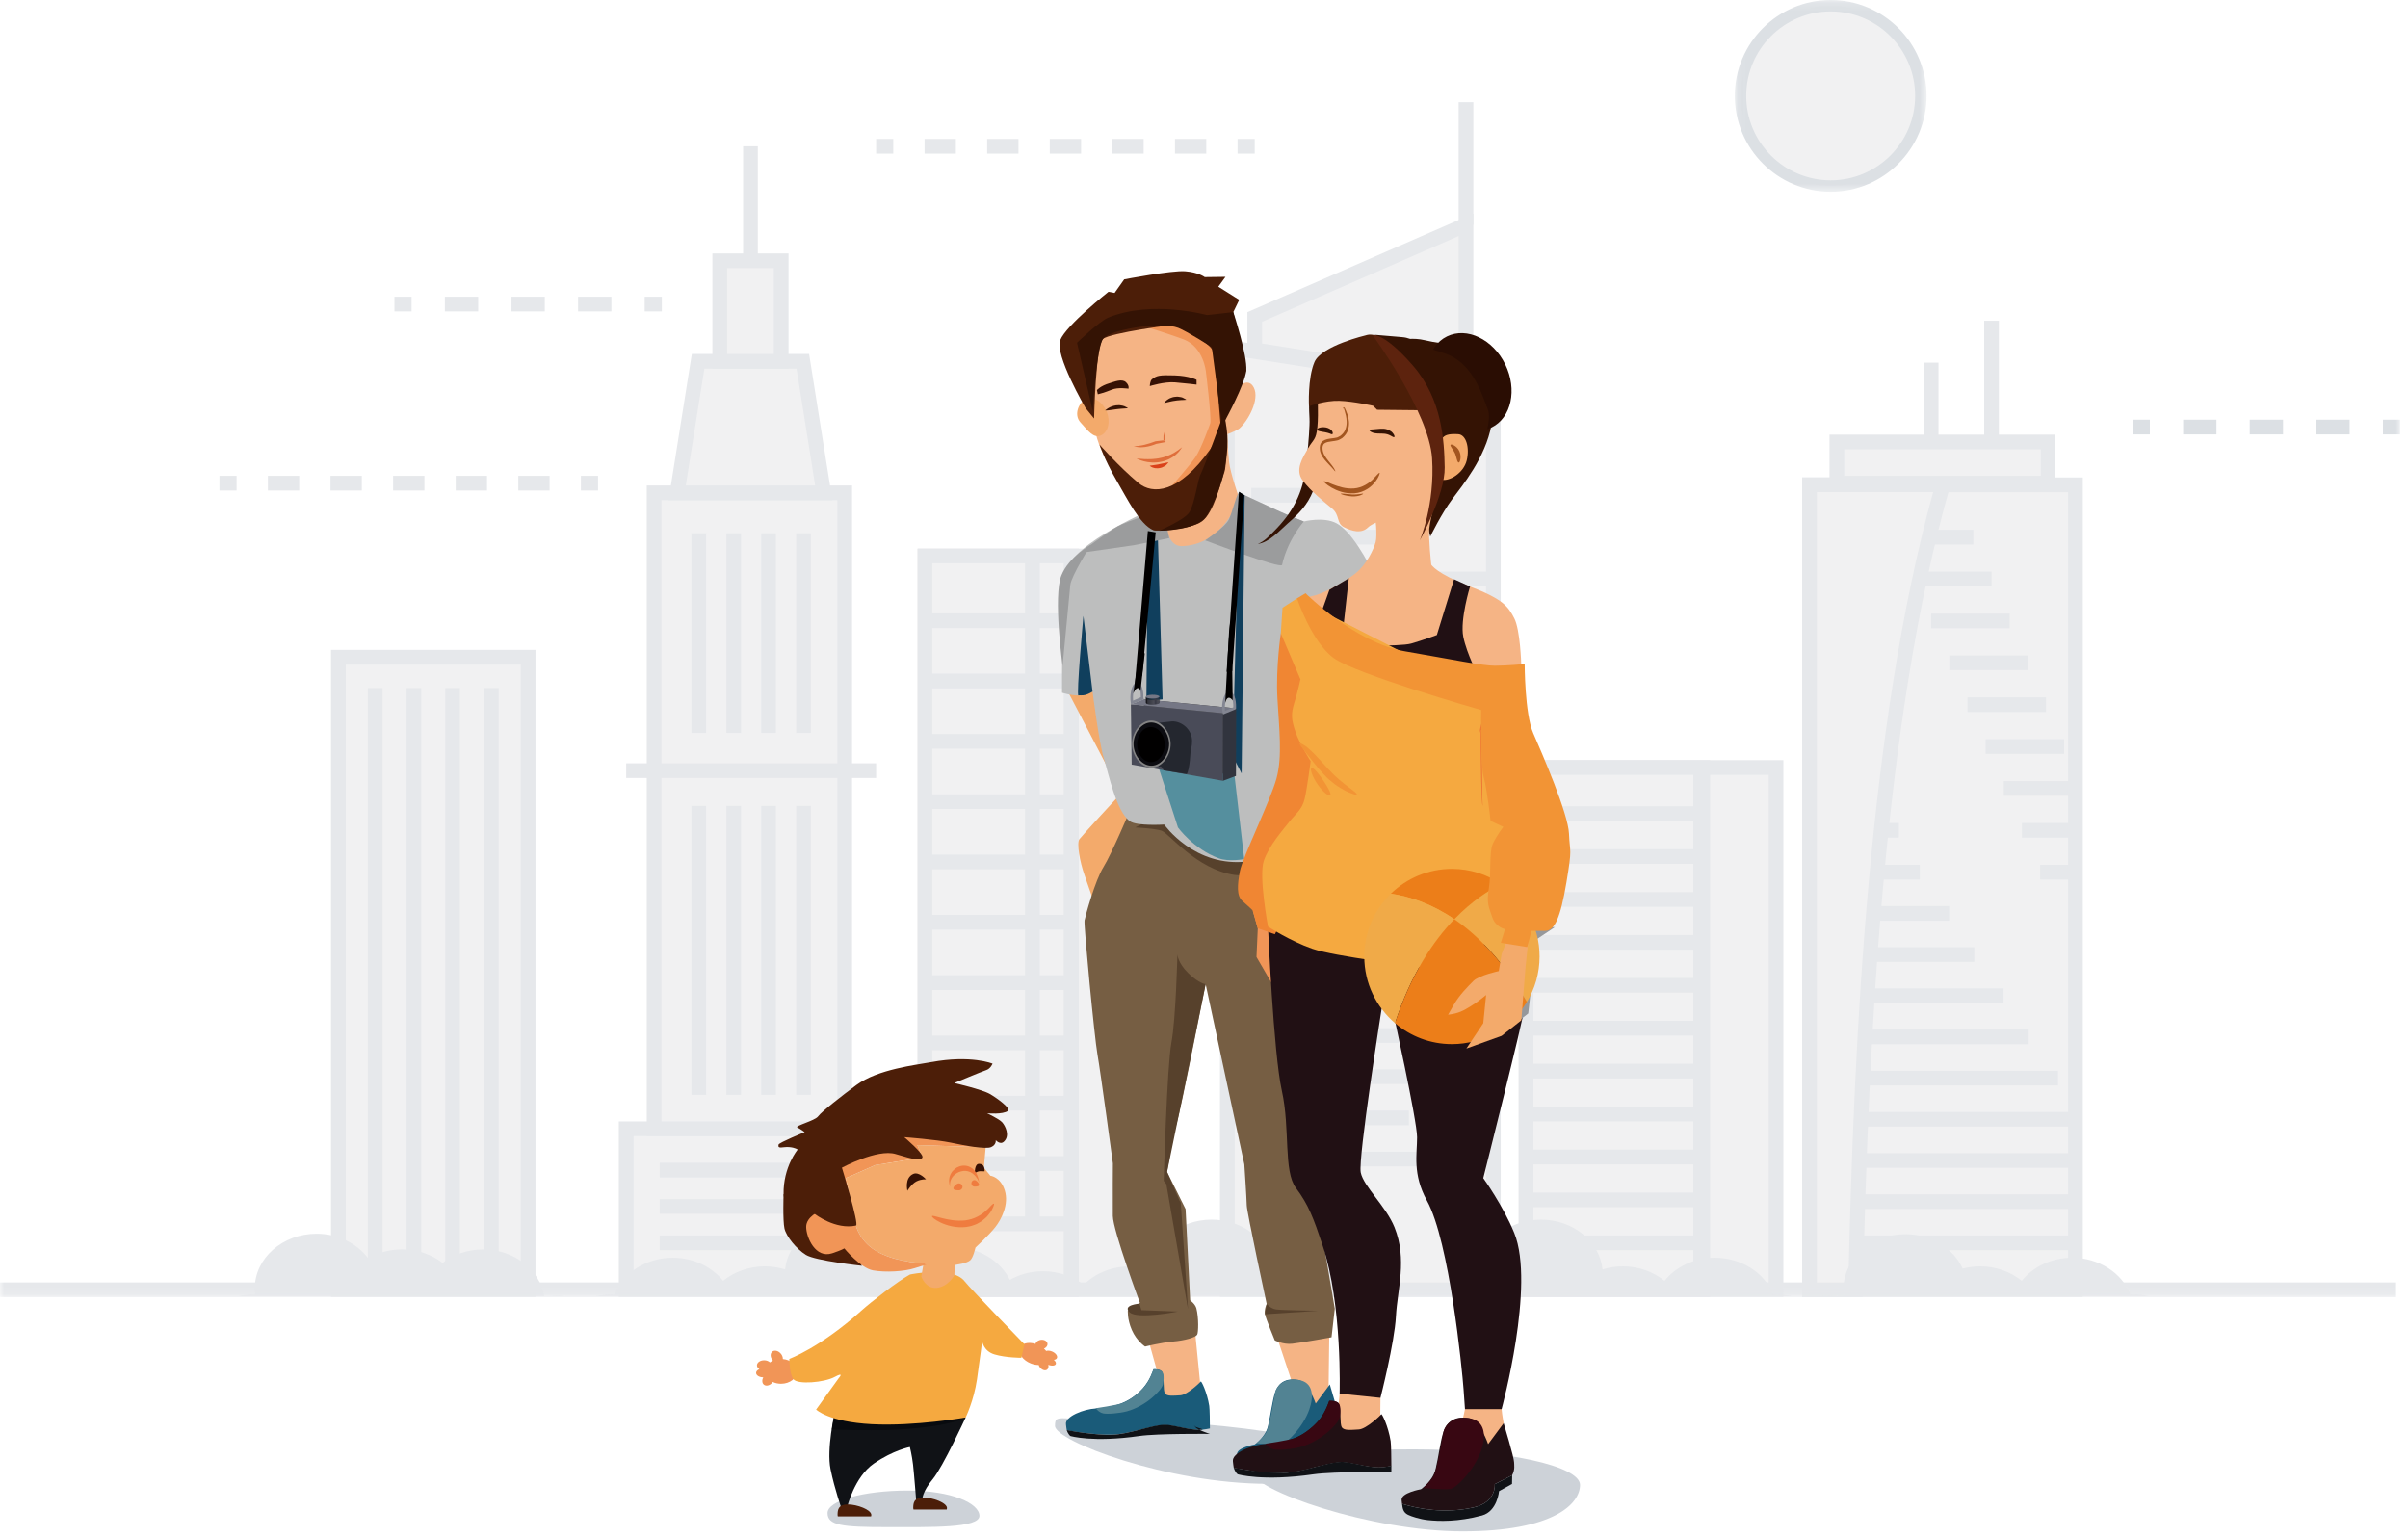 <?xml version="1.0" encoding="UTF-8"?>
<svg width="293px" height="187px" viewBox="0 0 293 187" version="1.1" xmlns="http://www.w3.org/2000/svg" xmlns:xlink="http://www.w3.org/1999/xlink">
    <!-- Generator: Sketch 49.2 (51160) - http://www.bohemiancoding.com/sketch -->
    <title>mdpi/Group-1</title>
    <desc>Created with Sketch.</desc>
    <defs>
        <polygon id="path-1" points="0.086 0.144 23.419 0.144 23.419 23.477 0.086 23.477"></polygon>
        <polygon id="path-3" points="0 158.856 292.041 158.856 292.041 1 0 1"></polygon>
        <path d="M1.486,0.203 C1.071,0.252 0.654,0.3 0.236,0.347 C0.261,0.856 0.284,1.363 0.308,1.871 C0.338,2.497 0.367,3.124 0.397,3.751 C0.414,4.117 0.431,4.484 0.45,4.849 C0.466,5.22 0.485,5.59 0.502,5.959 C0.774,5.899 1.045,5.838 1.316,5.775 C1.501,5.735 1.684,5.693 1.869,5.651 C2.139,5.591 2.903,5.547 3.04,5.314 C3.35,5.243 3.637,5.09 3.883,4.876 C4.128,4.661 4.334,4.386 4.486,4.065 C4.677,3.663 4.785,3.192 4.776,2.688 C4.774,2.516 4.752,2.348 4.712,2.185 C4.592,1.691 4.313,1.254 3.958,0.911 C3.489,0.461 2.883,0.174 2.316,0.131 C2.26,0.128 2.204,0.126 2.146,0.126 C1.928,0.152 1.709,0.176 1.486,0.203" id="path-5"></path>
        <path d="M2.904,0.391 C2.564,0.494 2.218,0.653 1.88,0.867 C1.591,1.048 1.33,1.26 1.1,1.49 C0.717,1.871 0.423,2.303 0.236,2.741 C0.198,2.829 0.166,2.915 0.137,3.003 C0.059,3.239 0.019,3.473 0.011,3.693 C0.001,3.98 0.046,4.25 0.14,4.494 C0.348,5.039 0.795,5.447 1.409,5.586 C1.489,5.603 1.572,5.618 1.656,5.628 C2.085,5.677 2.564,5.618 3.051,5.45 C3.66,5.237 4.269,4.864 4.762,4.359 C5.006,4.107 5.223,3.821 5.396,3.511 C5.507,3.313 5.601,3.104 5.673,2.882 C5.893,2.211 5.817,1.563 5.515,1.08 C5.379,0.865 5.199,0.679 4.98,0.541 C4.809,0.432 4.615,0.351 4.4,0.3 C4.227,0.264 4.042,0.243 3.85,0.243 C3.548,0.243 3.229,0.294 2.904,0.391" id="path-7"></path>
        <path d="M0.829,0.617 C0.726,0.641 0.634,0.679 0.553,0.731 C0.447,0.797 0.361,0.885 0.296,0.99 C0.152,1.22 0.115,1.529 0.221,1.85 C0.256,1.955 0.3,2.056 0.353,2.15 C0.437,2.298 0.539,2.434 0.656,2.554 C0.892,2.796 1.182,2.975 1.473,3.077 C1.706,3.155 1.935,3.183 2.14,3.16 C2.18,3.155 2.219,3.151 2.258,3.141 C2.551,3.075 2.765,2.88 2.865,2.619 C2.909,2.503 2.93,2.374 2.926,2.239 C2.922,2.13 2.902,2.02 2.866,1.907 C2.851,1.867 2.837,1.824 2.819,1.782 C2.728,1.573 2.588,1.367 2.406,1.185 C2.295,1.074 2.171,0.975 2.033,0.886 C1.872,0.784 1.706,0.71 1.544,0.658 C1.388,0.611 1.236,0.589 1.093,0.589 C1,0.589 0.913,0.598 0.829,0.617" id="path-9"></path>
        <path d="M4.57,19.213 C4.13,18.836 3.72,18.424 3.345,17.979 C2.563,17.055 1.936,15.992 1.503,14.838 C1.068,13.676 0.83,12.417 0.83,11.106 C0.83,10.305 0.919,9.525 1.087,8.774 C1.396,7.389 1.976,6.104 2.769,4.979 C3.152,4.432 3.588,3.924 4.064,3.459 C4.315,3.216 4.576,2.985 4.849,2.77 C5.261,2.438 5.698,2.14 6.158,1.872 C6.949,1.413 7.805,1.054 8.708,0.809 C9.597,0.569 10.53,0.44 11.495,0.44 C12.62,0.44 13.705,0.615 14.724,0.939 C15.719,1.254 16.65,1.713 17.493,2.287 C18.047,2.665 18.562,3.094 19.032,3.563 C19.475,4.005 19.878,4.484 20.237,4.997 C20.976,6.053 21.529,7.249 21.849,8.536 C22.051,9.36 22.159,10.221 22.159,11.106 C22.159,12.195 21.995,13.25 21.689,14.24 C21.43,15.092 21.063,15.898 20.609,16.644 C20.458,16.895 20.296,17.135 20.125,17.369 C19.796,17.822 19.431,18.25 19.035,18.646 C17.908,19.772 16.531,20.648 14.994,21.182 C13.898,21.563 12.721,21.771 11.495,21.771 C10.71,21.771 9.945,21.685 9.21,21.524 C8.322,21.329 7.475,21.023 6.684,20.623 C6.225,20.391 5.786,20.124 5.368,19.831" id="path-11"></path>
    </defs>
    <g id="v1.1.0" stroke="none" stroke-width="1" fill="none" fill-rule="evenodd">
        <g id="首页2-copy" transform="translate(-41, -381)">
            <g id="Group" transform="translate(41, 380)">
                <g id="Group-1">
                    <g id="Page-1">
                        <path d="M211.78,12.667 C211.78,18.727 216.692,23.639 222.752,23.639 C228.812,23.639 233.724,18.727 233.724,12.667 C233.724,6.607 228.812,1.695 222.752,1.695 C216.692,1.695 211.78,6.607 211.78,12.667" id="Fill-1" fill="#F1F1F2"></path>
                        <g id="Group-5" transform="translate(211, 0.856)">
                            <mask id="mask-2" fill="white">
                                <use xlink:href="#path-1"></use>
                            </mask>
                            <g id="Clip-4"></g>
                            <path d="M11.752,1.533 C6.085,1.533 1.475,6.143 1.475,11.811 C1.475,17.478 6.085,22.089 11.752,22.089 C17.42,22.089 22.03,17.478 22.03,11.811 C22.03,6.143 17.42,1.533 11.752,1.533 M11.752,23.477 C5.319,23.477 0.086,18.243 0.086,11.811 C0.086,5.378 5.319,0.144 11.752,0.144 C18.186,0.144 23.419,5.378 23.419,11.811 C23.419,18.243 18.186,23.477 11.752,23.477" id="Fill-3" fill="#DCE0E4" mask="url(#mask-2)"></path>
                        </g>
                        <mask id="mask-4" fill="white">
                            <use xlink:href="#path-3"></use>
                        </mask>
                        <g id="Clip-7"></g>
                        <polygon id="Fill-6" fill="#E6E8EB" mask="url(#mask-4)" points="0 158.856 291.549 158.856 291.549 157.068 0 157.068"></polygon>
                        <polygon id="Fill-8" fill="#F1F1F2" mask="url(#mask-4)" points="185.689 157.961 216.101 157.961 216.101 94.402 185.689 94.402"></polygon>
                        <path d="M186.584,157.068 L215.207,157.068 L215.207,95.297 L186.584,95.297 L186.584,157.068 Z M184.795,158.856 L216.996,158.856 L216.996,93.508 L184.795,93.508 L184.795,158.856 Z" id="Fill-9" fill="#E6E8EB" mask="url(#mask-4)"></path>
                        <polygon id="Fill-10" fill="#F1F1F2" mask="url(#mask-4)" points="185.689 157.962 207.185 157.962 207.185 94.403 185.689 94.403"></polygon>
                        <path d="M186.584,157.068 L206.291,157.068 L206.291,95.297 L186.584,95.297 L186.584,157.068 Z M184.795,158.856 L208.08,158.856 L208.08,93.508 L184.795,93.508 L184.795,158.856 Z" id="Fill-11" fill="#E6E8EB" mask="url(#mask-4)"></path>
                        <polygon id="Fill-12" fill="#E6E8EB" mask="url(#mask-4)" points="206.032 157.265 207.821 157.265 207.821 94.403 206.032 94.403"></polygon>
                        <polygon id="Fill-13" fill="#E6E8EB" mask="url(#mask-4)" points="185.689 100.904 206.926 100.904 206.926 99.115 185.689 99.115"></polygon>
                        <polygon id="Fill-14" fill="#E6E8EB" mask="url(#mask-4)" points="185.689 106.128 206.926 106.128 206.926 104.339 185.689 104.339"></polygon>
                        <polygon id="Fill-15" fill="#E6E8EB" mask="url(#mask-4)" points="185.689 111.353 206.926 111.353 206.926 109.564 185.689 109.564"></polygon>
                        <polygon id="Fill-16" fill="#E6E8EB" mask="url(#mask-4)" points="185.689 116.576 206.926 116.576 206.926 114.788 185.689 114.788"></polygon>
                        <polygon id="Fill-17" fill="#E6E8EB" mask="url(#mask-4)" points="185.689 121.801 206.926 121.801 206.926 120.012 185.689 120.012"></polygon>
                        <polygon id="Fill-18" fill="#E6E8EB" mask="url(#mask-4)" points="185.689 127.026 206.926 127.026 206.926 125.237 185.689 125.237"></polygon>
                        <polygon id="Fill-19" fill="#E6E8EB" mask="url(#mask-4)" points="185.689 132.249 206.926 132.249 206.926 130.461 185.689 130.461"></polygon>
                        <polygon id="Fill-20" fill="#E6E8EB" mask="url(#mask-4)" points="185.689 137.474 206.926 137.474 206.926 135.686 185.689 135.686"></polygon>
                        <polygon id="Fill-21" fill="#E6E8EB" mask="url(#mask-4)" points="185.689 142.698 206.926 142.698 206.926 140.91 185.689 140.91"></polygon>
                        <polygon id="Fill-22" fill="#E6E8EB" mask="url(#mask-4)" points="185.689 147.923 206.926 147.923 206.926 146.134 185.689 146.134"></polygon>
                        <polygon id="Fill-23" fill="#E6E8EB" mask="url(#mask-4)" points="185.689 153.147 206.926 153.147 206.926 151.359 185.689 151.359"></polygon>
                        <polygon id="Fill-24" fill="#F1F1F2" mask="url(#mask-4)" points="112.547 157.961 138.032 157.961 138.032 68.663 112.547 68.663"></polygon>
                        <path d="M113.441,157.068 L137.137,157.068 L137.137,69.558 L113.441,69.558 L113.441,157.068 Z M111.653,158.856 L138.926,158.856 L138.926,67.769 L111.653,67.769 L111.653,158.856 Z" id="Fill-25" fill="#E6E8EB" mask="url(#mask-4)"></path>
                        <polygon id="Fill-26" fill="#F1F1F2" mask="url(#mask-4)" points="112.547 157.961 130.372 157.961 130.372 68.663 112.547 68.663"></polygon>
                        <path d="M113.441,157.068 L129.477,157.068 L129.477,69.558 L113.441,69.558 L113.441,157.068 Z M111.653,158.856 L131.266,158.856 L131.266,67.769 L111.653,67.769 L111.653,158.856 Z" id="Fill-27" fill="#E6E8EB" mask="url(#mask-4)"></path>
                        <polygon id="Fill-28" fill="#E6E8EB" mask="url(#mask-4)" points="129.448 156.983 131.237 156.983 131.237 68.664 129.448 68.664"></polygon>
                        <polygon id="Fill-29" fill="#E6E8EB" mask="url(#mask-4)" points="112.547 77.434 130.343 77.434 130.343 75.645 112.547 75.645"></polygon>
                        <polygon id="Fill-30" fill="#E6E8EB" mask="url(#mask-4)" points="112.547 84.775 130.343 84.775 130.343 82.986 112.547 82.986"></polygon>
                        <polygon id="Fill-31" fill="#E6E8EB" mask="url(#mask-4)" points="112.547 92.115 130.343 92.115 130.343 90.326 112.547 90.326"></polygon>
                        <polygon id="Fill-32" fill="#E6E8EB" mask="url(#mask-4)" points="112.547 99.455 130.343 99.455 130.343 97.666 112.547 97.666"></polygon>
                        <polygon id="Fill-33" fill="#E6E8EB" mask="url(#mask-4)" points="112.547 106.795 130.343 106.795 130.343 105.006 112.547 105.006"></polygon>
                        <polygon id="Fill-34" fill="#E6E8EB" mask="url(#mask-4)" points="112.547 114.135 130.343 114.135 130.343 112.347 112.547 112.347"></polygon>
                        <polygon id="Fill-35" fill="#E6E8EB" mask="url(#mask-4)" points="112.547 121.475 130.343 121.475 130.343 119.687 112.547 119.687"></polygon>
                        <polygon id="Fill-36" fill="#E6E8EB" mask="url(#mask-4)" points="112.547 128.815 130.343 128.815 130.343 127.027 112.547 127.027"></polygon>
                        <polygon id="Fill-37" fill="#E6E8EB" mask="url(#mask-4)" points="112.547 136.155 130.343 136.155 130.343 134.366 112.547 134.366"></polygon>
                        <polygon id="Fill-38" fill="#E6E8EB" mask="url(#mask-4)" points="112.547 143.495 130.343 143.495 130.343 141.706 112.547 141.706"></polygon>
                        <polygon id="Fill-39" fill="#E6E8EB" mask="url(#mask-4)" points="112.547 150.835 130.343 150.835 130.343 149.047 112.547 149.047"></polygon>
                        <polygon id="Fill-40" fill="#E6E8EB" mask="url(#mask-4)" points="124.724 150.655 126.513 150.655 126.513 68.664 124.724 68.664"></polygon>
                        <polygon id="Fill-41" fill="#F1F1F2" mask="url(#mask-4)" points="220.173 157.961 252.539 157.961 252.539 59.998 220.173 59.998"></polygon>
                        <path d="M221.068,157.068 L251.645,157.068 L251.645,60.893 L221.068,60.893 L221.068,157.068 Z M219.28,158.856 L253.434,158.856 L253.434,59.105 L219.28,59.105 L219.28,158.856 Z" id="Fill-42" fill="#E6E8EB" mask="url(#mask-4)"></path>
                        <path d="M236.4,59.998 L220.173,59.998 L220.173,157.961 L225.781,157.961 C226.602,120.732 228.97,86.107 236.4,59.998" id="Fill-43" fill="#F1F1F2" mask="url(#mask-4)"></path>
                        <path d="M221.068,157.068 L224.906,157.068 C225.589,126.95 227.413,89.161 235.22,60.893 L221.068,60.893 L221.068,157.068 Z M226.655,158.856 L219.28,158.856 L219.28,59.104 L237.585,59.104 L237.26,60.243 C229.162,88.705 227.349,127.427 226.674,157.982 L226.655,158.856 Z" id="Fill-44" fill="#E6E8EB" mask="url(#mask-4)"></path>
                        <polygon id="Fill-45" fill="#E6E8EB" mask="url(#mask-4)" points="234.126 67.264 240.116 67.264 240.116 65.475 234.126 65.475"></polygon>
                        <polygon id="Fill-46" fill="#E6E8EB" mask="url(#mask-4)" points="233.278 72.361 242.327 72.361 242.327 70.572 233.278 70.572"></polygon>
                        <polygon id="Fill-47" fill="#E6E8EB" mask="url(#mask-4)" points="234.978 77.458 244.537 77.458 244.537 75.669 234.978 75.669"></polygon>
                        <polygon id="Fill-48" fill="#E6E8EB" mask="url(#mask-4)" points="237.188 82.554 246.746 82.554 246.746 80.765 237.188 80.765"></polygon>
                        <polygon id="Fill-49" fill="#E6E8EB" mask="url(#mask-4)" points="239.398 87.652 248.957 87.652 248.957 85.863 239.398 85.863"></polygon>
                        <polygon id="Fill-50" fill="#E6E8EB" mask="url(#mask-4)" points="241.608 92.748 251.166 92.748 251.166 90.96 241.608 90.96"></polygon>
                        <polygon id="Fill-51" fill="#E6E8EB" mask="url(#mask-4)" points="243.818 97.846 252.867 97.846 252.867 96.057 243.818 96.057"></polygon>
                        <polygon id="Fill-52" fill="#E6E8EB" mask="url(#mask-4)" points="246.028 102.943 253.038 102.943 253.038 101.154 246.028 101.154"></polygon>
                        <polygon id="Fill-53" fill="#E6E8EB" mask="url(#mask-4)" points="248.238 108.039 253.21 108.039 253.21 106.251 248.238 106.251"></polygon>
                        <polygon id="Fill-54" fill="#E6E8EB" mask="url(#mask-4)" points="228.074 108.039 233.596 108.039 233.596 106.251 228.074 106.251"></polygon>
                        <polygon id="Fill-55" fill="#E6E8EB" mask="url(#mask-4)" points="228.583 102.943 231.047 102.943 231.047 101.154 228.583 101.154"></polygon>
                        <polygon id="Fill-56" fill="#E6E8EB" mask="url(#mask-4)" points="227.564 113.052 237.164 113.052 237.164 111.263 227.564 111.263"></polygon>
                        <polygon id="Fill-57" fill="#E6E8EB" mask="url(#mask-4)" points="227.055 118.064 240.222 118.064 240.222 116.275 227.055 116.275"></polygon>
                        <polygon id="Fill-58" fill="#E6E8EB" mask="url(#mask-4)" points="226.545 123.075 243.79 123.075 243.79 121.287 226.545 121.287"></polygon>
                        <polygon id="Fill-59" fill="#E6E8EB" mask="url(#mask-4)" points="226.544 128.087 246.848 128.087 246.848 126.298 226.544 126.298"></polygon>
                        <polygon id="Fill-60" fill="#E6E8EB" mask="url(#mask-4)" points="226.545 133.099 250.416 133.099 250.416 131.311 226.545 131.311"></polygon>
                        <polygon id="Fill-61" fill="#E6E8EB" mask="url(#mask-4)" points="226.545 138.111 252.455 138.111 252.455 136.323 226.545 136.323"></polygon>
                        <polygon id="Fill-62" fill="#E6E8EB" mask="url(#mask-4)" points="226.545 143.123 252.455 143.123 252.455 141.334 226.545 141.334"></polygon>
                        <polygon id="Fill-63" fill="#E6E8EB" mask="url(#mask-4)" points="226.545 148.135 252.455 148.135 252.455 146.346 226.545 146.346"></polygon>
                        <polygon id="Fill-64" fill="#E6E8EB" mask="url(#mask-4)" points="226.545 153.147 252.455 153.147 252.455 151.359 226.545 151.359"></polygon>
                        <polygon id="Fill-65" fill="#F1F1F2" mask="url(#mask-4)" points="223.504 59.8 249.21 59.8 249.21 54.788 223.504 54.788"></polygon>
                        <path d="M224.398,58.905 L248.315,58.905 L248.315,55.682 L224.398,55.682 L224.398,58.905 Z M222.61,60.694 L250.104,60.694 L250.104,53.893 L222.61,53.893 L222.61,60.694 Z" id="Fill-66" fill="#E6E8EB" mask="url(#mask-4)"></path>
                        <polygon id="Fill-67" fill="#E6E8EB" mask="url(#mask-4)" points="241.432 54.787 243.22 54.787 243.22 40.035 241.432 40.035"></polygon>
                        <polygon id="Fill-68" fill="#E6E8EB" mask="url(#mask-4)" points="234.084 54.787 235.873 54.787 235.873 45.132 234.084 45.132"></polygon>
                        <polygon id="Fill-69" fill="#F1F1F2" mask="url(#mask-4)" points="149.342 157.961 181.708 157.961 181.708 48.352 149.342 43.255"></polygon>
                        <path d="M150.237,157.068 L180.814,157.068 L180.814,49.117 L150.237,44.302 L150.237,157.068 Z M182.602,158.856 L148.448,158.856 L148.448,42.21 L182.602,47.588 L182.602,158.856 Z" id="Fill-70" fill="#E6E8EB" mask="url(#mask-4)"></path>
                        <polygon id="Fill-71" fill="#E6E8EB" mask="url(#mask-4)" points="163.295 57.07 169.285 57.07 169.285 55.281 163.295 55.281"></polygon>
                        <polygon id="Fill-72" fill="#E6E8EB" mask="url(#mask-4)" points="152.253 62.167 161.301 62.167 161.301 60.378 152.253 60.378"></polygon>
                        <polygon id="Fill-73" fill="#E6E8EB" mask="url(#mask-4)" points="159.05 67.264 168.608 67.264 168.608 65.475 159.05 65.475"></polygon>
                        <polygon id="Fill-74" fill="#E6E8EB" mask="url(#mask-4)" points="166.357 72.361 181.521 72.361 181.521 70.572 166.357 70.572"></polygon>
                        <polygon id="Fill-75" fill="#E6E8EB" mask="url(#mask-4)" points="149.108 72.361 158.667 72.361 158.667 70.572 149.108 70.572"></polygon>
                        <polygon id="Fill-76" fill="#E6E8EB" mask="url(#mask-4)" points="163.47 77.458 173.028 77.458 173.028 75.669 163.47 75.669"></polygon>
                        <polygon id="Fill-77" fill="#E6E8EB" mask="url(#mask-4)" points="170.777 82.554 180.335 82.554 180.335 80.765 170.777 80.765"></polygon>
                        <polygon id="Fill-78" fill="#E6E8EB" mask="url(#mask-4)" points="155.224 82.554 164.783 82.554 164.783 80.765 155.224 80.765"></polygon>
                        <polygon id="Fill-79" fill="#E6E8EB" mask="url(#mask-4)" points="172.987 87.652 182.035 87.652 182.035 85.863 172.987 85.863"></polygon>
                        <polygon id="Fill-80" fill="#E6E8EB" mask="url(#mask-4)" points="175.197 92.748 182.206 92.748 182.206 90.96 175.197 90.96"></polygon>
                        <polygon id="Fill-81" fill="#E6E8EB" mask="url(#mask-4)" points="177.407 97.846 182.378 97.846 182.378 96.057 177.407 96.057"></polygon>
                        <polygon id="Fill-82" fill="#E6E8EB" mask="url(#mask-4)" points="157.243 97.846 162.765 97.846 162.765 96.057 157.243 96.057"></polygon>
                        <polygon id="Fill-83" fill="#E6E8EB" mask="url(#mask-4)" points="168.017 97.846 173.538 97.846 173.538 96.057 168.017 96.057"></polygon>
                        <polygon id="Fill-84" fill="#E6E8EB" mask="url(#mask-4)" points="152.656 92.748 155.119 92.748 155.119 90.96 152.656 90.96"></polygon>
                        <polygon id="Fill-85" fill="#E6E8EB" mask="url(#mask-4)" points="172.708 62.167 175.171 62.167 175.171 60.378 172.708 60.378"></polygon>
                        <polygon id="Fill-86" fill="#E6E8EB" mask="url(#mask-4)" points="161.32 92.748 163.784 92.748 163.784 90.96 161.32 90.96"></polygon>
                        <polygon id="Fill-87" fill="#E6E8EB" mask="url(#mask-4)" points="166.417 87.652 168.88 87.652 168.88 85.863 166.417 85.863"></polygon>
                        <polygon id="Fill-88" fill="#E6E8EB" mask="url(#mask-4)" points="156.733 102.858 166.333 102.858 166.333 101.069 156.733 101.069"></polygon>
                        <polygon id="Fill-89" fill="#E6E8EB" mask="url(#mask-4)" points="168.738 102.858 178.337 102.858 178.337 101.069 168.738 101.069"></polygon>
                        <polygon id="Fill-90" fill="#E6E8EB" mask="url(#mask-4)" points="152.401 107.869 165.568 107.869 165.568 106.081 152.401 106.081"></polygon>
                        <polygon id="Fill-91" fill="#E6E8EB" mask="url(#mask-4)" points="168.613 107.869 181.781 107.869 181.781 106.081 168.613 106.081"></polygon>
                        <polygon id="Fill-92" fill="#E6E8EB" mask="url(#mask-4)" points="149.598 112.881 172.959 112.881 172.959 111.093 149.598 111.093"></polygon>
                        <polygon id="Fill-93" fill="#E6E8EB" mask="url(#mask-4)" points="149.597 117.894 165.823 117.894 165.823 116.105 149.597 116.105"></polygon>
                        <polygon id="Fill-94" fill="#E6E8EB" mask="url(#mask-4)" points="148.578 122.905 172.449 122.905 172.449 121.116 148.578 121.116"></polygon>
                        <polygon id="Fill-95" fill="#E6E8EB" mask="url(#mask-4)" points="149.598 127.917 181.624 127.917 181.624 126.129 149.598 126.129"></polygon>
                        <polygon id="Fill-96" fill="#E6E8EB" mask="url(#mask-4)" points="149.598 132.93 181.624 132.93 181.624 131.141 149.598 131.141"></polygon>
                        <polygon id="Fill-97" fill="#E6E8EB" mask="url(#mask-4)" points="149.087 137.942 171.429 137.942 171.429 136.153 149.087 136.153"></polygon>
                        <polygon id="Fill-98" fill="#E6E8EB" mask="url(#mask-4)" points="155.714 142.953 181.624 142.953 181.624 141.164 155.714 141.164"></polygon>
                        <polygon id="Fill-99" fill="#F1F1F2" mask="url(#mask-4)" points="152.673 43.566 178.379 47.644 178.379 28.36 152.673 39.573"></polygon>
                        <path d="M153.566,42.803 L177.483,46.596 L177.483,29.727 L153.566,40.16 L153.566,42.803 Z M179.274,48.691 L151.778,44.33 L151.778,38.989 L179.274,26.994 L179.274,48.691 Z" id="Fill-100" fill="#E6E8EB" mask="url(#mask-4)"></path>
                        <polygon id="Fill-101" fill="#E6E8EB" mask="url(#mask-4)" points="170.495 117.894 176.017 117.894 176.017 116.105 170.495 116.105"></polygon>
                        <polygon id="Fill-102" fill="#E6E8EB" mask="url(#mask-4)" points="177.484 28.361 179.273 28.361 179.273 13.439 177.484 13.439"></polygon>
                        <polygon id="Fill-103" fill="#F1F1F2" mask="url(#mask-4)" points="41.174 157.962 64.263 157.962 64.263 80.985 41.174 80.985"></polygon>
                        <path d="M42.068,157.068 L63.369,157.068 L63.369,81.88 L42.068,81.88 L42.068,157.068 Z M40.279,158.856 L65.157,158.856 L65.157,80.091 L40.279,80.091 L40.279,158.856 Z" id="Fill-104" fill="#E6E8EB" mask="url(#mask-4)"></path>
                        <polygon id="Fill-105" fill="#E6E8EB" mask="url(#mask-4)" points="58.887 157.265 60.676 157.265 60.676 84.734 58.887 84.734"></polygon>
                        <polygon id="Fill-106" fill="#E6E8EB" mask="url(#mask-4)" points="54.178 157.265 55.967 157.265 55.967 84.734 54.178 84.734"></polygon>
                        <polygon id="Fill-107" fill="#E6E8EB" mask="url(#mask-4)" points="49.469 157.265 51.258 157.265 51.258 84.734 49.469 84.734"></polygon>
                        <polygon id="Fill-108" fill="#E6E8EB" mask="url(#mask-4)" points="44.76 157.265 46.549 157.265 46.549 84.734 44.76 84.734"></polygon>
                        <polygon id="Fill-109" fill="#F1F1F2" mask="url(#mask-4)" points="76.193 157.961 106.605 157.961 106.605 138.372 76.193 138.372"></polygon>
                        <path d="M77.088,157.068 L105.711,157.068 L105.711,139.267 L77.088,139.267 L77.088,157.068 Z M75.298,158.856 L107.499,158.856 L107.499,137.478 L75.298,137.478 L75.298,158.856 Z" id="Fill-110" fill="#E6E8EB" mask="url(#mask-4)"></path>
                        <polygon id="Fill-111" fill="#E6E8EB" mask="url(#mask-4)" points="80.271 144.296 101.508 144.296 101.508 142.508 80.271 142.508"></polygon>
                        <polygon id="Fill-112" fill="#E6E8EB" mask="url(#mask-4)" points="80.271 148.721 101.508 148.721 101.508 146.933 80.271 146.933"></polygon>
                        <polygon id="Fill-113" fill="#E6E8EB" mask="url(#mask-4)" points="80.271 153.147 101.508 153.147 101.508 151.359 80.271 151.359"></polygon>
                        <polygon id="Fill-114" fill="#F1F1F2" mask="url(#mask-4)" points="79.591 138.372 102.782 138.372 102.782 60.975 79.591 60.975"></polygon>
                        <path d="M80.485,137.478 L101.887,137.478 L101.887,61.87 L80.485,61.87 L80.485,137.478 Z M78.696,139.267 L103.676,139.267 L103.676,60.081 L78.696,60.081 L78.696,139.267 Z" id="Fill-115" fill="#E6E8EB" mask="url(#mask-4)"></path>
                        <polygon id="Fill-116" fill="#E6E8EB" mask="url(#mask-4)" points="76.193 95.68 106.605 95.68 106.605 93.891 76.193 93.891"></polygon>
                        <polygon id="Fill-117" fill="#E6E8EB" mask="url(#mask-4)" points="96.876 134.243 98.665 134.243 98.665 99.074 96.876 99.074"></polygon>
                        <polygon id="Fill-118" fill="#E6E8EB" mask="url(#mask-4)" points="92.628 134.243 94.417 134.243 94.417 99.074 92.628 99.074"></polygon>
                        <polygon id="Fill-119" fill="#E6E8EB" mask="url(#mask-4)" points="88.381 134.243 90.17 134.243 90.17 99.074 88.381 99.074"></polygon>
                        <polygon id="Fill-120" fill="#E6E8EB" mask="url(#mask-4)" points="84.133 134.243 85.922 134.243 85.922 99.074 84.133 99.074"></polygon>
                        <polygon id="Fill-121" fill="#E6E8EB" mask="url(#mask-4)" points="96.876 90.197 98.665 90.197 98.665 65.902 96.876 65.902"></polygon>
                        <polygon id="Fill-122" fill="#E6E8EB" mask="url(#mask-4)" points="92.628 90.197 94.417 90.197 94.417 65.902 92.628 65.902"></polygon>
                        <polygon id="Fill-123" fill="#E6E8EB" mask="url(#mask-4)" points="88.381 90.197 90.17 90.197 90.17 65.902 88.381 65.902"></polygon>
                        <polygon id="Fill-124" fill="#E6E8EB" mask="url(#mask-4)" points="84.133 90.197 85.922 90.197 85.922 65.902 84.133 65.902"></polygon>
                        <polygon id="Fill-125" fill="#F1F1F2" mask="url(#mask-4)" points="84.945 44.968 97.686 44.968 100.236 60.975 82.397 60.975"></polygon>
                        <path d="M83.444,60.081 L99.187,60.081 L96.923,45.863 L85.708,45.863 L83.444,60.081 Z M101.283,61.87 L81.348,61.87 L84.181,44.074 L98.45,44.074 L101.283,61.87 Z" id="Fill-126" fill="#E6E8EB" mask="url(#mask-4)"></path>
                        <polygon id="Fill-127" fill="#F1F1F2" mask="url(#mask-4)" points="87.578 44.968 95.054 44.968 95.054 32.736 87.578 32.736"></polygon>
                        <path d="M88.472,44.074 L94.159,44.074 L94.159,33.63 L88.472,33.63 L88.472,44.074 Z M86.684,45.863 L95.948,45.863 L95.948,31.842 L86.684,31.842 L86.684,45.863 Z" id="Fill-128" fill="#E6E8EB" mask="url(#mask-4)"></path>
                        <polygon id="Fill-129" fill="#E6E8EB" mask="url(#mask-4)" points="90.421 32.736 92.21 32.736 92.21 18.804 90.421 18.804"></polygon>
                        <polygon id="Fill-130" fill="#E6E8EB" mask="url(#mask-4)" points="150.585 19.698 152.672 19.698 152.672 17.909 150.585 17.909"></polygon>
                        <path d="M112.5,19.698 L116.309,19.698 L116.309,17.909 L112.5,17.909 L112.5,19.698 Z M120.116,19.698 L123.925,19.698 L123.925,17.909 L120.116,17.909 L120.116,19.698 Z M127.734,19.698 L131.543,19.698 L131.543,17.909 L127.734,17.909 L127.734,19.698 Z M135.351,19.698 L139.16,19.698 L139.16,17.909 L135.351,17.909 L135.351,19.698 Z M142.968,19.698 L146.777,19.698 L146.777,17.909 L142.968,17.909 L142.968,19.698 Z" id="Fill-131" fill="#E6E8EB" mask="url(#mask-4)"></path>
                        <polygon id="Fill-132" fill="#E6E8EB" mask="url(#mask-4)" points="106.605 19.698 108.692 19.698 108.692 17.909 106.605 17.909"></polygon>
                        <polygon id="Fill-133" fill="#E6E8EB" mask="url(#mask-4)" points="70.684 60.694 72.771 60.694 72.771 58.905 70.684 58.905"></polygon>
                        <path d="M32.599,60.694 L36.407,60.694 L36.407,58.905 L32.599,58.905 L32.599,60.694 Z M40.216,60.694 L44.025,60.694 L44.025,58.905 L40.216,58.905 L40.216,60.694 Z M47.833,60.694 L51.642,60.694 L51.642,58.905 L47.833,58.905 L47.833,60.694 Z M55.45,60.694 L59.259,60.694 L59.259,58.905 L55.45,58.905 L55.45,60.694 Z M63.068,60.694 L66.876,60.694 L66.876,58.905 L63.068,58.905 L63.068,60.694 Z" id="Fill-134" fill="#E6E8EB" mask="url(#mask-4)"></path>
                        <polygon id="Fill-135" fill="#E6E8EB" mask="url(#mask-4)" points="26.704 60.694 28.791 60.694 28.791 58.905 26.704 58.905"></polygon>
                        <polygon id="Fill-136" fill="#DCE0E4" mask="url(#mask-4)" points="289.955 53.866 292.041 53.866 292.041 52.077 289.955 52.077"></polygon>
                        <path d="M265.644,53.866 L269.696,53.866 L269.696,52.077 L265.644,52.077 L265.644,53.866 Z M273.747,53.866 L277.798,53.866 L277.798,52.077 L273.747,52.077 L273.747,53.866 Z M281.85,53.866 L285.903,53.866 L285.903,52.077 L281.85,52.077 L281.85,53.866 Z" id="Fill-137" fill="#DCE0E4" mask="url(#mask-4)"></path>
                        <polygon id="Fill-138" fill="#DCE0E4" mask="url(#mask-4)" points="259.505 53.866 261.591 53.866 261.591 52.077 259.505 52.077"></polygon>
                        <polygon id="Fill-139" fill="#E6E8EB" mask="url(#mask-4)" points="78.445 38.897 80.531 38.897 80.531 37.108 78.445 37.108"></polygon>
                        <path d="M54.133,38.897 L58.185,38.897 L58.185,37.108 L54.133,37.108 L54.133,38.897 Z M62.237,38.897 L66.289,38.897 L66.289,37.108 L62.237,37.108 L62.237,38.897 Z M70.34,38.897 L74.392,38.897 L74.392,37.108 L70.34,37.108 L70.34,38.897 Z" id="Fill-140" fill="#E6E8EB" mask="url(#mask-4)"></path>
                        <polygon id="Fill-141" fill="#E6E8EB" mask="url(#mask-4)" points="47.995 38.897 50.082 38.897 50.082 37.108 47.995 37.108"></polygon>
                        <path d="M223.653,158.753 C223.332,158.714 223.007,158.689 222.674,158.689 C222.339,158.689 222.011,158.715 221.688,158.753 L223.653,158.753 Z" id="Fill-142" fill="#E6E8EB" mask="url(#mask-4)"></path>
                        <path d="M261.503,158.753 C260.881,158.606 260.232,158.52 259.56,158.52 C259.448,158.52 259.34,158.53 259.229,158.534 C258.202,155.94 255.409,154.067 252.131,154.067 C249.606,154.067 247.369,155.181 246.003,156.876 C244.663,155.788 242.882,155.116 240.926,155.116 C240.193,155.116 239.487,155.214 238.817,155.388 C237.706,152.94 234.996,151.201 231.836,151.201 C227.692,151.201 224.313,154.189 224.313,157.852 C224.313,158.158 224.347,158.458 224.395,158.753 L261.503,158.753 Z" id="Fill-143" fill="#E6E8EB" mask="url(#mask-4)"></path>
                        <path d="M218.034,158.753 C217.413,158.605 216.763,158.52 216.091,158.52 C215.978,158.52 215.87,158.53 215.76,158.534 C214.733,155.94 211.94,154.067 208.662,154.067 C206.137,154.067 203.899,155.181 202.534,156.876 C201.193,155.788 199.413,155.116 197.457,155.116 C196.593,155.116 195.765,155.253 194.992,155.491 C194.652,152.104 191.421,149.43 187.502,149.43 C183.358,149.43 179.978,152.417 179.978,156.08 C179.978,157.031 180.216,157.934 180.626,158.753 L218.034,158.753 Z" id="Fill-144" fill="#E6E8EB" mask="url(#mask-4)"></path>
                        <path d="M68.833,158.753 C68.51,158.715 68.183,158.689 67.848,158.689 C67.516,158.689 67.19,158.715 66.87,158.753 L68.833,158.753 Z" id="Fill-145" fill="#E6E8EB" mask="url(#mask-4)"></path>
                        <path d="M29.019,158.753 L66.216,158.753 C65.688,155.542 62.558,153.059 58.782,153.059 C56.898,153.059 55.176,153.681 53.854,154.699 C52.53,153.678 50.806,153.053 48.917,153.053 C47.4,153.053 45.989,153.456 44.805,154.143 C43.457,152.339 41.145,151.144 38.526,151.144 C34.382,151.144 31.002,154.131 31.002,157.794 C31.002,158.04 31.02,158.283 31.05,158.524 C31.02,158.524 30.992,158.52 30.962,158.52 C30.289,158.52 29.64,158.606 29.019,158.753" id="Fill-146" fill="#E6E8EB" mask="url(#mask-4)"></path>
                        <path d="M180.18,158.753 C179.86,158.716 179.535,158.689 179.203,158.689 C178.867,158.689 178.536,158.715 178.211,158.753 L180.18,158.753 Z" id="Fill-147" fill="#E6E8EB" mask="url(#mask-4)"></path>
                        <path d="M166.179,158.753 C165.795,155.405 162.593,152.775 158.707,152.775 C157.162,152.775 155.725,153.191 154.528,153.901 C153.503,151.305 150.709,149.43 147.429,149.43 C143.51,149.43 140.278,152.104 139.939,155.491 C139.165,155.253 138.338,155.116 137.474,155.116 C135.242,155.116 133.238,155.988 131.858,157.36 C130.533,156.336 128.807,155.71 126.916,155.71 C125.43,155.71 124.047,156.099 122.878,156.761 C121.713,154.416 119.063,152.771 115.989,152.771 C113.786,152.771 111.805,153.62 110.427,154.961 C109.821,151.829 106.73,149.43 103.019,149.43 C99.099,149.43 95.868,152.104 95.529,155.491 C94.755,155.253 93.928,155.116 93.064,155.116 C91.108,155.116 89.327,155.788 87.987,156.876 C86.621,155.181 84.384,154.067 81.859,154.067 C78.58,154.067 75.788,155.94 74.761,158.534 C74.651,158.53 74.542,158.52 74.43,158.52 C73.757,158.52 73.108,158.605 72.487,158.753 L166.179,158.753 Z" id="Fill-148" fill="#E6E8EB" mask="url(#mask-4)"></path>
                    </g>
                    <g id="Page-1" transform="translate(92, 33)">
                        <g id="Group-85" transform="translate(8, 0.366)">
                            <path d="M19.175,152.113 C19.175,153.625 13.268,153.482 7.881,153.482 C2.494,153.482 0.694,153.282 0.694,151.77 C0.694,150.258 5.06,149.032 10.447,149.032 C15.835,149.032 19.175,150.601 19.175,152.113" id="Fill-1" fill="#CDD2D8"></path>
                            <path d="M72.956,147.04 C72.956,148.879 66.636,148.214 54.324,148.214 C42.012,148.214 28.371,143.003 28.371,141.164 C28.371,139.325 29.035,140.771 41.347,140.771 C53.659,140.771 72.956,145.201 72.956,147.04" id="Fill-3" fill="#CDD2D8"></path>
                            <path d="M92.255,148.344 C92.255,150.641 89.066,154 77.947,154 C66.83,154 52.327,148.977 52.327,146.68 C52.327,144.383 61.007,144.019 72.125,144.019 C83.242,144.019 92.255,146.047 92.255,148.344" id="Fill-5" fill="#CDD2D8"></path>
                            <path d="M35.98,64.651 C35.98,64.651 31.672,69.311 31.334,69.766 C30.996,70.221 31.369,72.463 31.965,74.138 C32.563,75.816 33.042,77.27 33.042,77.27 L35.493,71.397 L37.853,67.683 L35.98,64.651 Z" id="Fill-7" fill="#F3AA6B"></path>
                            <polygon id="Fill-9" fill="#F5B485" points="59.347 139.794 61.692 139.22 61.659 136.686 61.769 127.903 55.047 129.352 57.75 137.488"></polygon>
                            <polygon id="Fill-11" fill="#F5B485" points="39.304 129.154 41.942 138.637 46.123 136.911 45.352 129.06"></polygon>
                            <path d="M39.334,131.508 C39.334,131.508 38.305,130.841 37.719,129.489 C37.135,128.135 37.235,127.112 37.235,127.112 L38.698,126.186 C38.698,126.186 35.429,117.418 35.406,115.604 C35.383,113.789 35.414,109.214 35.414,109.214 C35.414,109.214 33.906,98.004 33.539,95.967 C33.172,93.93 31.859,80.222 31.964,79.653 C32.072,79.085 33.262,74.758 34.263,73.158 C35.262,71.556 37.573,66.081 37.573,66.081 L59.248,66.705 C59.248,66.705 62.6,77.287 62.393,78.879 C62.187,80.47 59.528,106.632 59.528,106.632 L58.553,111.492 C58.553,111.492 60.274,114.839 60.516,115.969 C60.757,117.099 62.414,126.898 62.414,126.898 L62.017,130.378 C62.017,130.378 58.383,131.035 57.251,131.161 C56.119,131.29 55.116,130.757 55.116,130.757 C55.116,130.757 54.037,128.142 53.915,127.574 C53.794,127.01 54.126,126.325 54.126,126.325 C54.126,126.325 51.71,115.126 51.702,114.333 C51.69,113.539 51.409,109.345 51.409,109.345 L46.7,87.4 C46.7,87.4 43.72,102.527 43.177,104.348 C42.633,106.171 42.006,110.263 42.006,110.263 L44.259,114.781 L44.818,125.879 C44.818,125.879 45.434,126.331 45.57,126.852 C45.871,128.009 45.821,129.828 45.667,130.066 C45.445,130.407 44.201,130.764 42.729,130.897 C41.256,131.03 39.334,131.508 39.334,131.508" id="Fill-13" fill="#765E43"></path>
                            <path d="M38.136,68.329 C38.136,68.329 40.457,68.444 41.329,68.723 C42.202,69.001 45.597,73.452 50.243,74.116 C52.4,74.424 59.352,72.258 60.073,71.957 C60.794,71.659 59.777,69.369 59.777,69.369 L42.743,65.95 L38.136,68.329 Z" id="Fill-15" fill="#57412C"></path>
                            <path d="M32.259,7.336 C32.259,7.336 32.679,13.374 32.83,16.985 C33.051,22.205 35.365,24.602 35.365,24.602 L39.683,29.82 L41.633,32.482 C41.633,32.482 42.854,34.76 44.631,34.292 C46.406,33.822 47.788,33.174 48.524,32.719 C49.261,32.264 49.797,30.727 50.088,30.13 C50.376,29.531 50.652,27.894 50.652,27.894 C50.652,27.894 49.725,25.232 49.559,23.897 C49.394,22.562 49.36,20.471 49.36,20.471 C49.36,20.471 50.488,20.04 50.794,19.785 C51.808,18.937 53.322,16.272 52.559,14.796 C51.799,13.32 50.399,15.018 50.399,15.018 C50.399,15.018 46.632,4.475 46.341,4.924 C46.05,5.373 38.754,4.131 38.754,4.131 L32.259,7.336 Z" id="Fill-17" fill="#F5B485"></path>
                            <polygon id="Fill-19" fill="#F3AA6B" points="30.08 52.062 34.605 60.725 34.481 51.19"></polygon>
                            <path d="M42.004,32.13 C42.004,32.13 42.298,34.15 43.839,34.097 C48.181,33.95 50.491,29.74 50.652,27.894 C50.718,27.129 52.824,29.002 54.276,29.435 C55.732,29.868 58.645,31.098 58.645,31.098 C58.645,31.098 61.057,30.475 62.628,31.318 C66.093,33.173 70.223,44.433 70.223,44.433 C70.223,44.433 68.802,46.624 66.552,47.468 C64.299,48.313 64.177,48.301 64.177,48.301 L65.125,49.248 C65.125,49.248 64.028,62.345 63.418,64.072 C62.808,65.801 61.842,68.075 59.777,69.369 C57.712,70.664 55.828,71.956 51.852,72.46 C45.373,73.282 41.656,67.977 41.656,67.977 C41.656,67.977 38.338,68.19 37.488,67.578 C35.806,66.37 34.878,61.73 34.311,59.927 C33.744,58.124 32.938,51.798 32.938,51.798 C32.938,51.798 32.129,52.261 31.224,52.273 C30.318,52.285 29.229,51.938 29.229,51.938 C29.229,51.938 29.168,39.703 29.671,37.269 C30.422,33.639 40.734,29.366 40.734,29.366 L42.004,32.13 Z" id="Fill-21" fill="#BDBEBE"></path>
                            <polygon id="Fill-23" fill="#103F5D" points="41.46 52.747 39.49 52.952 39.683 29.82 40.805 30.165"></polygon>
                            <path d="M34.672,17.773 C35.157,18.998 34.825,20.248 33.953,20.626 C33.051,21.017 32.371,20.026 31.474,19.044 C30.584,18.07 31.31,16.541 32.192,16.19 C33.075,15.84 34.184,16.548 34.672,17.773" id="Fill-25" fill="#F3AA6B"></path>
                            <path d="M37.986,33.984 L31.35,34.94 C31.35,34.94 34.865,32.312 35.995,31.689 C37.28,30.979 41.519,29.692 41.519,29.692 L42.272,33.121 L37.986,33.984 Z" id="Fill-27" fill="#9B9C9D"></path>
                            <path d="M39.15,7.658 C39.15,7.658 44.393,6.086 46.831,8.611 C49.271,11.136 48.111,14.534 48.111,14.534 L48.858,19.864 L45.254,25.926 L42.558,26.787 C42.558,26.787 44.706,24.353 45.445,23.291 C46.184,22.229 47.27,19.132 47.27,19.132 C47.41,18.379 46.737,12.898 46.737,12.898 C46.737,12.898 46.473,9.895 44.053,8.948 C42.831,8.47 39.296,7.356 39.296,7.356 L39.15,7.658 Z" id="Fill-29" fill="#F19557"></path>
                            <path d="M32.092,17.292 C32.092,17.292 28.295,10.805 29.013,9.013 C29.732,7.221 34.878,3.143 34.878,3.143 L35.623,3.282 L36.79,1.632 C36.79,1.632 42.57,0.517 44.205,0.645 C45.841,0.772 46.591,1.356 46.591,1.356 L49.116,1.323 L48.241,2.523 L50.787,4.124 L50.064,5.619 L51.642,12.729 L48.558,19.868 C48.558,19.868 47.919,11.591 47.607,10.406 C47.294,9.223 42.804,7.137 42.804,7.137 C42.804,7.137 35.092,8.129 34.211,8.883 C33.329,9.638 33.126,18.565 33.126,18.565 L32.092,17.292 Z" id="Fill-31" fill="#4C1E08"></path>
                            <path d="M40.342,32.163 C40.751,32.34 44.847,32.067 46.223,31.101 C47.706,30.06 48.552,26.287 48.98,25.093 C49.411,23.899 49.028,17.219 49.028,17.219 C49.028,17.219 48.386,20.705 47.303,22.241 C43.402,27.78 40.207,27.815 38.53,26.416 C36.135,24.417 33.784,21.726 33.784,21.726 C33.784,21.726 34.354,23.507 35.815,26.029 C37.225,28.459 38.679,31.44 40.342,32.163" id="Fill-33" fill="#4C1E08"></path>
                            <path d="M34.468,17.57 C34.468,17.57 34.507,17.541 34.578,17.494 C34.652,17.444 34.721,17.378 34.846,17.306 C34.962,17.23 35.109,17.16 35.272,17.098 C35.435,17.032 35.622,16.997 35.807,16.962 C35.997,16.959 36.186,16.924 36.363,16.965 C36.538,16.997 36.703,17.014 36.833,17.079 C37.097,17.195 37.246,17.308 37.246,17.308 C37.246,17.308 37.049,17.346 36.789,17.349 C36.661,17.345 36.509,17.381 36.353,17.381 C36.275,17.38 36.196,17.395 36.114,17.404 C36.032,17.413 35.949,17.424 35.868,17.433 C35.784,17.436 35.701,17.456 35.621,17.466 C35.54,17.482 35.456,17.48 35.379,17.5 C35.221,17.526 35.069,17.544 34.934,17.561 C34.806,17.576 34.67,17.591 34.594,17.588 C34.514,17.579 34.468,17.57 34.468,17.57" id="Fill-35" fill="#381405"></path>
                            <path d="M41.651,16.688 C41.651,16.688 41.741,16.512 41.966,16.336 C42.02,16.287 42.084,16.247 42.155,16.207 C42.224,16.167 42.297,16.114 42.381,16.084 C42.547,16.023 42.726,15.949 42.918,15.932 C43.012,15.923 43.107,15.914 43.201,15.905 C43.295,15.893 43.387,15.922 43.475,15.928 C43.652,15.953 43.815,15.975 43.944,16.046 C44.206,16.162 44.354,16.277 44.354,16.277 C44.354,16.277 44.154,16.314 43.898,16.314 C43.833,16.317 43.765,16.309 43.691,16.322 C43.618,16.332 43.543,16.343 43.463,16.345 C43.311,16.347 43.148,16.373 42.988,16.4 C42.821,16.403 42.669,16.464 42.513,16.48 C42.362,16.516 42.215,16.546 42.09,16.578 C41.827,16.644 41.651,16.688 41.651,16.688" id="Fill-37" fill="#381405"></path>
                            <path d="M39.887,24.306 C39.886,24.306 40.055,24.283 40.272,24.255 C40.327,24.251 40.386,24.233 40.446,24.228 C40.506,24.22 40.569,24.214 40.634,24.201 C40.699,24.191 40.765,24.173 40.832,24.169 C40.9,24.167 40.965,24.14 41.033,24.127 C41.17,24.11 41.304,24.077 41.43,24.044 C41.494,24.027 41.559,24.017 41.621,24.008 C41.683,23.998 41.737,23.974 41.792,23.964 C42.005,23.908 42.182,23.9 42.182,23.9 C42.182,23.9 42.098,24.039 41.917,24.206 C41.872,24.245 41.826,24.3 41.764,24.331 C41.705,24.366 41.642,24.405 41.573,24.435 C41.504,24.467 41.435,24.509 41.359,24.535 C41.28,24.553 41.2,24.573 41.12,24.592 C41.04,24.602 40.96,24.625 40.878,24.623 C40.799,24.627 40.719,24.618 40.642,24.618 C40.566,24.62 40.493,24.594 40.424,24.58 C40.355,24.564 40.292,24.55 40.235,24.524 C40.003,24.434 39.887,24.306 39.887,24.306" id="Fill-39" fill="#DA411A"></path>
                            <path d="M36.995,14.141 C37.444,14.555 37.312,14.937 37.312,14.937 C37.312,14.937 36.032,14.73 35.263,15.061 C34.492,15.393 33.583,15.62 33.583,15.62 L33.474,15.109 C33.474,15.109 33.889,14.59 35.028,14.259 C35.577,14.099 36.504,13.686 36.995,14.141" id="Fill-41" fill="#361104"></path>
                            <path d="M40.167,13.792 C39.92,13.989 39.906,14.619 39.906,14.619 C39.906,14.619 41.686,14.059 42.953,14.164 C44.219,14.269 45.597,14.439 45.597,14.439 L45.593,13.855 C45.593,13.855 44.751,13.379 42.948,13.32 C41.086,13.26 40.738,13.336 40.167,13.792" id="Fill-43" fill="#361104"></path>
                            <path d="M32.965,17.665 L31.051,9.344 C31.051,9.344 33.765,6.729 34.846,6.287 C40.157,4.112 46.873,5.979 46.873,5.979 L50.065,5.619 C50.065,5.619 51.808,10.916 51.643,12.729 C51.493,14.373 49.07,18.809 49.07,18.809 C49.044,18.667 50.553,23.729 46.867,30.328 C45.8,32.235 41.049,32.222 41.049,32.222 C41.049,32.222 44.132,30.897 44.705,29.994 C45.391,28.913 45.729,26.013 46.095,25.331 C46.464,24.649 48.619,18.739 48.619,18.739 L47.45,9.882 C47.45,9.882 44.423,7.938 43.359,7.53 C41.314,6.742 35.03,7.7 34.211,8.883 C33.393,10.065 32.965,17.665 32.965,17.665" id="Fill-45" fill="#341304"></path>
                            <path d="M58.644,31.098 C58.644,31.098 56.693,33.267 55.998,36.382 C55.877,36.919 46.641,33.395 46.641,33.395 C46.641,33.395 49.088,31.765 49.529,30.854 C49.97,29.943 50.539,27.402 50.814,27.58 C51.087,27.757 54.351,29.216 55.444,29.744 C56.537,30.274 58.644,31.098 58.644,31.098" id="Fill-47" fill="#9B9C9D"></path>
                            <path d="M57.524,43.77 C57.524,43.77 58.834,46.678 59.735,47.555 C60.637,48.435 60.649,49.323 60.649,49.323 L65.469,49.413 C65.469,49.413 64.098,57.266 64.251,59.172 C64.402,61.076 63.18,65.42 61.932,67.344 C60.685,69.267 58.249,70.079 58.249,70.079 C58.249,70.079 61.462,62.917 61.577,62.153 C61.695,61.389 61.869,55.283 60.161,50.982 C58.451,46.682 57.524,43.77 57.524,43.77" id="Fill-49" fill="#558F9E"></path>
                            <path d="M31.826,42.58 L32.938,51.798 C32.938,51.798 32.52,52.082 32.059,52.208 C31.729,52.298 31.343,52.228 31.224,52.272 C30.938,52.381 31.826,42.58 31.826,42.58" id="Fill-51" fill="#103F5D"></path>
                            <path d="M32.745,33.918 C32.745,33.918 30.337,37.757 30.232,38.825 C30.127,39.893 29.294,48.669 29.294,48.669 C29.294,48.669 28.125,40.211 29.149,37.654 C30.05,35.404 32.745,33.918 32.745,33.918" id="Fill-53" fill="#9B9C9D"></path>
                            <path d="M43.313,127.248 C43.313,127.248 38.365,128.227 37.446,127.332 C36.527,126.436 38.648,126.287 38.648,126.287 L38.886,127.078 L43.313,127.248 Z" id="Fill-55" fill="#57412C"></path>
                            <path d="M54.127,126.325 L53.915,127.574 L60.376,127.151 C60.376,127.151 55.951,127.096 55.271,126.99 C54.588,126.885 54.127,126.325 54.127,126.325" id="Fill-57" fill="#57412C"></path>
                            <path d="M38.283,23.417 C38.283,23.417 38.664,23.476 39.222,23.503 C39.502,23.517 39.826,23.517 40.168,23.502 C40.51,23.476 40.873,23.446 41.223,23.358 C41.401,23.326 41.575,23.283 41.742,23.222 C41.913,23.173 42.075,23.109 42.232,23.042 C42.392,22.984 42.533,22.902 42.674,22.832 C42.816,22.764 42.943,22.687 43.058,22.608 C43.17,22.531 43.287,22.472 43.377,22.401 C43.469,22.332 43.548,22.271 43.613,22.221 C43.75,22.123 43.83,22.067 43.83,22.067 C43.83,22.067 43.778,22.147 43.682,22.286 C43.586,22.426 43.445,22.626 43.225,22.823 C43.122,22.929 43.005,23.038 42.862,23.13 C42.724,23.229 42.583,23.342 42.414,23.418 C42.247,23.503 42.079,23.6 41.89,23.655 C41.708,23.726 41.517,23.782 41.323,23.822 C41.13,23.871 40.932,23.883 40.739,23.908 C40.546,23.927 40.353,23.921 40.17,23.918 C39.802,23.899 39.463,23.847 39.18,23.77 C38.614,23.626 38.283,23.417 38.283,23.417" id="Fill-59" fill="#DF6E3B"></path>
                            <path d="M43.668,113.949 L43.537,113.783 L42.006,110.262 L46.7,87.399 C46.7,87.399 45.922,87.364 44.6,86.076 C43.279,84.79 43.266,83.775 43.266,83.775 C43.266,83.775 43.078,91.606 42.535,94.512 C41.993,97.419 41.596,111.341 41.596,111.341 L41.915,111.747 L44.554,126.959 L43.668,113.949 Z" id="Fill-61" fill="#57412C"></path>
                            <polygon id="Fill-63" fill="#103F5D" points="51.448 27.912 51.08 61.766 49.976 59.628 50.814 27.58"></polygon>
                            <path d="M36.089,142.168 C38.449,141.86 40.731,140.908 42.171,141.093 C43.611,141.28 45.054,141.74 46.286,141.623 C46.58,141.594 46.9,141.541 47.218,141.474 C47.216,140.693 47.197,139.093 47.139,138.726 C46.879,137.087 46.174,135.657 46.108,135.76 C46.04,135.864 44.451,137.392 43.63,137.437 C42.808,137.481 41.987,137.599 41.742,137.189 C41.501,136.79 41.683,135.413 41.452,134.702 C41.274,134.159 40.351,134.272 40.351,134.272 C40.25,134.445 39.255,138.773 33.344,139.042 C31.887,139.108 29.557,140.017 29.706,140.972 C29.73,141.117 29.766,141.59 29.804,141.701 C31.052,141.916 34.222,142.408 36.089,142.168" id="Fill-65" fill="#1A5B79"></path>
                            <path d="M46.286,141.609 C45.054,141.731 43.611,141.246 42.17,141.048 C40.73,140.851 38.45,141.855 36.09,142.175 C34.222,142.426 31.052,141.908 29.805,141.678 C29.971,142.213 30.238,142.393 30.238,142.393 C30.238,142.393 32.986,143.208 38.627,142.393 C40.868,142.07 47.218,142.136 47.218,142.136 C47.218,142.136 45.358,141.559 45.356,141.159 C45.038,141.229 46.58,141.579 46.286,141.609" id="Fill-67" fill="#101216"></path>
                            <path d="M37.937,21.908 C38.047,21.947 38.16,21.979 38.271,22.009 C38.381,22.047 38.503,22.043 38.623,22.057 C38.746,22.069 38.867,22.073 38.984,22.06 C39.102,22.05 39.221,22.047 39.338,22.029 C39.808,21.959 40.261,21.833 40.701,21.649 L40.664,21.659 C41.013,21.602 41.361,21.534 41.708,21.456 L41.828,21.429 L41.812,21.324 C41.758,20.95 41.687,20.577 41.599,20.206 C41.569,20.587 41.559,20.966 41.565,21.342 L41.669,21.211 C41.315,21.241 40.963,21.283 40.613,21.335 L40.599,21.337 L40.573,21.346 C40.369,21.423 40.152,21.502 39.937,21.57 C39.722,21.637 39.505,21.7 39.286,21.755 C39.176,21.786 39.066,21.802 38.956,21.826 C38.844,21.853 38.736,21.872 38.625,21.88 C38.516,21.887 38.406,21.925 38.287,21.913 C38.171,21.908 38.053,21.906 37.937,21.908" id="Fill-69" fill="#DF6E3B"></path>
                            <path d="M40.827,60.586 C40.947,60.98 43.331,68.331 43.331,68.331 C43.331,68.331 45.197,70.942 48.303,72.089 C49.547,72.548 51.394,72.18 51.394,72.18 L49.847,58.887 L40.827,60.586 Z" id="Fill-71" fill="#558F9E"></path>
                            <polygon id="Fill-73" fill="#3A3A39" points="50.379 62.063 39.274 60.091 39.178 52.749 50.396 53.846"></polygon>
                            <polygon id="Fill-75" fill="#494B58" points="48.805 62.657 37.7 60.686 37.604 53.343 48.822 54.441"></polygon>
                            <polygon id="Fill-77" fill="#31343E" points="48.821 54.442 48.804 62.658 50.379 62.063 50.395 53.846"></polygon>
                            <path d="M44.885,58.384 C44.863,56.707 43.93,56.771 42.724,56.786 C41.52,56.802 40.561,58.174 40.584,59.852 C40.591,60.341 41.435,60.971 41.587,61.378 L44.408,61.834 C44.751,61.291 44.896,59.167 44.885,58.384" id="Fill-79" fill="#24272F"></path>
                            <polygon id="Fill-81" fill="#757785" points="39.178 52.748 50.395 53.846 48.821 54.441 37.604 53.343"></polygon>
                            <path d="M45.048,57.783 C45.026,56.398 43.802,55.401 42.625,55.42 L40.714,55.631 L40.975,60.953 L43.463,60.42 L43.514,60.339 C44.518,60.124 45.067,59.024 45.048,57.783" id="Fill-83" fill="#24272F"></path>
                        </g>
                        <g id="Group-88" transform="translate(48, 55.366)">
                            <mask id="mask-6" fill="white">
                                <use xlink:href="#path-5"></use>
                            </mask>
                            <g id="Clip-87"></g>
                            <path d="M1.486,0.203 C1.071,0.252 0.654,0.3 0.236,0.347 C0.261,0.856 0.284,1.363 0.308,1.871 C0.338,2.497 0.367,3.124 0.397,3.751 C0.414,4.117 0.431,4.484 0.45,4.849 C0.466,5.22 0.485,5.59 0.502,5.959 C0.774,5.899 1.045,5.838 1.316,5.775 C1.501,5.735 1.684,5.693 1.869,5.651 C2.139,5.591 2.903,5.547 3.04,5.314 C3.35,5.243 3.637,5.09 3.883,4.876 C4.128,4.661 4.334,4.386 4.486,4.065 C4.677,3.663 4.785,3.192 4.776,2.688 C4.774,2.516 4.752,2.348 4.712,2.185 C4.592,1.691 4.313,1.254 3.958,0.911 C3.489,0.461 2.883,0.174 2.316,0.131 C2.26,0.128 2.204,0.126 2.146,0.126 C1.928,0.152 1.709,0.176 1.486,0.203" id="Fill-86" mask="url(#mask-6)"></path>
                        </g>
                        <g id="Group-211" transform="translate(0, 27.366)">
                            <path d="M47.42,26.171 L47.412,25.414 C47.412,25.448 47.441,25.483 47.5,25.515 C47.534,25.535 47.579,25.553 47.629,25.567 L47.637,26.323 C47.587,26.309 47.543,26.291 47.507,26.272 C47.449,26.239 47.421,26.204 47.42,26.171" id="Fill-89" fill="#18181D"></path>
                            <path d="M47.637,26.323 L47.629,25.567 C47.648,25.572 47.67,25.578 47.691,25.583 L47.699,26.34 C47.678,26.334 47.657,26.329 47.637,26.323" id="Fill-91" fill="#1A1A1F"></path>
                            <path d="M47.699,26.34 L47.691,25.583 C47.709,25.588 47.727,25.592 47.744,25.596 L47.754,26.351 C47.735,26.348 47.717,26.344 47.699,26.34" id="Fill-93" fill="#1C1C22"></path>
                            <path d="M47.754,26.351 L47.744,25.596 C47.76,25.598 47.777,25.601 47.794,25.605 L47.802,26.361 C47.786,26.358 47.77,26.355 47.754,26.351" id="Fill-95" fill="#1E1E24"></path>
                            <path d="M47.802,26.36 L47.794,25.605 C47.809,25.607 47.825,25.61 47.842,25.613 L47.85,26.369 C47.834,26.366 47.818,26.363 47.802,26.36" id="Fill-97" fill="#1F2026"></path>
                            <path d="M47.85,26.368 L47.843,25.612 C47.856,25.614 47.873,25.615 47.889,25.618 L47.897,26.374 C47.882,26.372 47.865,26.37 47.85,26.368" id="Fill-99" fill="#212229"></path>
                            <path d="M47.896,26.374 L47.888,25.618 C47.902,25.62 47.919,25.621 47.935,25.623 L47.943,26.379 C47.928,26.377 47.913,26.376 47.896,26.374" id="Fill-101" fill="#23242B"></path>
                            <path d="M47.944,26.379 L47.935,25.623 C47.951,25.625 47.966,25.626 47.981,25.628 L47.99,26.384 C47.974,26.382 47.959,26.38 47.944,26.379" id="Fill-103" fill="#25262D"></path>
                            <path d="M47.99,26.384 L47.98,25.628 C47.997,25.629 48.011,25.629 48.026,25.631 L48.036,26.387 C48.02,26.386 48.006,26.385 47.99,26.384" id="Fill-105" fill="#272930"></path>
                            <path d="M48.036,26.387 L48.026,25.631 C48.041,25.632 48.057,25.633 48.074,25.634 L48.081,26.39 C48.066,26.389 48.05,26.388 48.036,26.387" id="Fill-107" fill="#292B32"></path>
                            <path d="M48.082,26.39 L48.073,25.634 C48.089,25.635 48.105,25.635 48.121,25.636 L48.129,26.392 C48.113,26.391 48.098,26.391 48.082,26.39" id="Fill-109" fill="#2B2D34"></path>
                            <path d="M48.129,26.392 L48.121,25.636 C48.137,25.637 48.151,25.637 48.168,25.637 L48.176,26.393 C48.161,26.393 48.145,26.392 48.129,26.392" id="Fill-111" fill="#2D2F37"></path>
                            <path d="M48.176,26.393 L48.168,25.637 C48.184,25.638 48.199,25.638 48.215,25.638 L48.223,26.393 L48.176,26.393 Z" id="Fill-113" fill="#303139"></path>
                            <polygon id="Fill-115" fill="#32333B" points="48.224 26.393 48.215 25.638 48.263 25.638 48.272 26.393"></polygon>
                            <path d="M48.272,26.393 L48.263,25.638 C48.279,25.637 48.295,25.637 48.313,25.636 L48.321,26.392 C48.304,26.393 48.287,26.393 48.272,26.393" id="Fill-117" fill="#34353E"></path>
                            <path d="M48.321,26.392 L48.313,25.636 C48.33,25.635 48.348,25.634 48.366,25.634 L48.374,26.39 C48.357,26.391 48.339,26.391 48.321,26.392" id="Fill-119" fill="#363740"></path>
                            <path d="M48.373,26.39 L48.365,25.634 C48.386,25.632 48.41,25.631 48.43,25.629 L48.438,26.385 C48.416,26.387 48.395,26.388 48.373,26.39" id="Fill-121" fill="#383942"></path>
                            <path d="M48.439,26.385 L48.43,25.629 C48.494,25.625 48.557,25.617 48.617,25.609 C48.662,25.603 48.705,25.595 48.744,25.586 L48.752,26.343 C48.714,26.35 48.671,26.359 48.626,26.365 C48.565,26.374 48.502,26.38 48.439,26.385" id="Fill-123" fill="#3A3B46"></path>
                            <path d="M48.752,26.343 L48.743,25.586 C48.773,25.58 48.799,25.573 48.826,25.567 L48.834,26.322 C48.809,26.329 48.782,26.336 48.752,26.343" id="Fill-125" fill="#383942"></path>
                            <path d="M48.834,26.322 L48.826,25.566 C48.844,25.56 48.863,25.554 48.881,25.549 L48.889,26.304 C48.873,26.31 48.854,26.316 48.834,26.322" id="Fill-127" fill="#363740"></path>
                            <path d="M48.889,26.305 L48.881,25.549 C48.896,25.544 48.908,25.539 48.921,25.535 L48.931,26.29 C48.918,26.295 48.904,26.301 48.889,26.305" id="Fill-129" fill="#34353E"></path>
                            <path d="M48.931,26.29 L48.922,25.535 C48.932,25.53 48.944,25.525 48.953,25.52 L48.964,26.276 C48.952,26.281 48.943,26.286 48.931,26.29" id="Fill-131" fill="#32333B"></path>
                            <path d="M48.963,26.276 L48.954,25.52 C48.964,25.515 48.974,25.512 48.982,25.506 L48.989,26.262 C48.982,26.268 48.973,26.273 48.963,26.276" id="Fill-133" fill="#303139"></path>
                            <path d="M48.99,26.263 L48.983,25.507 C48.99,25.503 48.998,25.498 49.006,25.494 L49.014,26.25 C49.007,26.254 48.999,26.258 48.99,26.263" id="Fill-135" fill="#2D2F37"></path>
                            <path d="M49.014,26.25 L49.005,25.494 C49.014,25.49 49.019,25.485 49.023,25.48 L49.033,26.236 C49.026,26.241 49.02,26.245 49.014,26.25" id="Fill-137" fill="#2B2D34"></path>
                            <path d="M49.033,26.236 L49.024,25.48 C49.031,25.477 49.036,25.471 49.041,25.468 L49.049,26.224 C49.044,26.227 49.039,26.233 49.033,26.236" id="Fill-139" fill="#292B32"></path>
                            <path d="M49.049,26.225 L49.041,25.468 C49.047,25.463 49.05,25.459 49.054,25.454 L49.063,26.211 C49.058,26.215 49.054,26.219 49.049,26.225" id="Fill-141" fill="#272930"></path>
                            <path d="M49.063,26.211 L49.054,25.454 C49.058,25.45 49.062,25.446 49.064,25.441 L49.074,26.196 C49.07,26.202 49.067,26.206 49.063,26.211" id="Fill-143" fill="#25262D"></path>
                            <path d="M49.075,26.196 L49.065,25.441 C49.07,25.436 49.072,25.431 49.075,25.426 L49.083,26.183 C49.081,26.187 49.077,26.192 49.075,26.196" id="Fill-145" fill="#23242B"></path>
                            <path d="M49.083,26.184 L49.075,25.427 C49.076,25.422 49.079,25.418 49.079,25.413 L49.088,26.169 C49.087,26.174 49.085,26.179 49.083,26.184" id="Fill-147" fill="#212229"></path>
                            <path d="M49.088,26.169 L49.079,25.412 C49.081,25.407 49.082,25.403 49.081,25.398 L49.09,26.153 C49.09,26.158 49.089,26.164 49.088,26.169" id="Fill-149" fill="#1F2026"></path>
                            <polygon id="Fill-151" fill="#1E1E24" points="49.09 26.154 49.081 25.398 49.081 25.395 49.09 26.152"></polygon>
                            <path d="M48.991,25.304 C49.195,25.416 49.026,25.558 48.612,25.618 C48.199,25.68 47.699,25.638 47.494,25.526 C47.29,25.412 47.458,25.272 47.872,25.21 C48.285,25.151 48.786,25.192 48.991,25.304" id="Fill-153" fill="#757785"></path>
                            <path d="M57.591,25.118 C57.378,25.121 57.058,25.735 57.034,26.69 C57.03,26.849 57.035,27.006 57.05,27.158 L58.067,26.713 C58.091,25.747 57.8,25.124 57.591,25.118 Z M56.826,27.579 L56.782,27.397 C56.747,27.157 56.693,26.936 56.699,26.682 C56.722,25.744 57.034,24.789 57.581,24.783 C58.158,24.796 58.425,25.769 58.402,26.723 L58.392,26.899 L58.295,26.979 L56.826,27.579 Z" id="Fill-155" fill="#838692"></path>
                            <path d="M46.371,24.012 C46.175,24.014 45.88,24.581 45.858,25.466 C45.855,25.614 45.859,25.758 45.871,25.899 L46.813,25.488 C46.834,24.593 46.566,24.017 46.371,24.012 Z M45.62,26.349 L45.59,26.149 C45.554,25.926 45.542,25.695 45.547,25.459 C45.569,24.59 45.858,23.707 46.364,23.701 C46.897,23.713 47.145,24.615 47.124,25.498 L47.176,25.753 L46.974,25.833 L45.62,26.349 Z" id="Fill-157" fill="#838692"></path>
                            <path d="M57.074,26.183 C57.074,26.183 57.214,25.553 57.513,25.549 C57.813,25.546 57.988,25.885 57.988,25.885 L57.941,22.294 L57.604,16.514 L57.117,25.536 L57.074,26.183 Z" id="Fill-159" fill="#010000"></path>
                            <path d="M45.896,25.026 C45.896,25.026 46.149,24.372 46.448,24.369 C46.747,24.366 46.762,24.794 46.762,24.794 L47.286,20.191 L46.757,19.334 L45.969,24.457 L45.896,25.026 Z" id="Fill-161" fill="#010000"></path>
                            <path d="M50.441,31.157 C50.459,32.554 49.439,34.038 48.128,34.053 C46.816,34.07 45.756,32.616 45.74,31.218 C45.72,29.82 46.742,28.339 48.052,28.321 C49.365,28.304 50.423,29.76 50.441,31.157" id="Fill-163" fill="#848484"></path>
                            <path d="M50.254,31.159 C50.271,32.47 49.33,33.804 48.125,33.82 C46.921,33.836 45.946,32.527 45.928,31.216 C45.912,29.905 46.852,28.57 48.056,28.555 C49.261,28.539 50.236,29.848 50.254,31.159" id="Fill-165" fill="#0C0C11"></path>
                            <path d="M49.724,31.228 C49.738,32.406 48.999,33.373 48.072,33.384 C47.144,33.397 46.378,32.451 46.364,31.272 C46.349,30.093 47.088,29.126 48.016,29.114 C48.944,29.103 49.708,30.048 49.724,31.228" id="Fill-167" fill="#010000"></path>
                            <polygon id="Fill-169" fill="#010000" points="58.754 0.473 57.25 22.394 57.942 22.294 59.394 0.893"></polygon>
                            <polygon id="Fill-171" fill="#010000" points="48.621 5.42 46.972 22.787 46.044 24.441 47.669 5.259"></polygon>
                            <path d="M66.505,118.43 C69.033,117.853 68.825,115.865 68.825,115.865 L70.748,114.87 C71.082,114.226 70.964,113.76 70.958,113.436 C70.951,112.893 69.808,109.119 69.808,109.119 L68.092,111.438 C68.092,111.438 67.188,108.782 65.987,108.57 C64.089,108.232 63.425,109.299 63.164,110.055 C62.818,111.058 62.612,112.84 62.286,114.203 C61.959,115.565 60.664,116.423 60.664,116.423 C60.664,116.423 58.432,116.815 58.528,117.628 C58.546,117.778 58.562,117.911 58.576,118.037 C60.219,118.546 63.213,119.181 66.505,118.43" id="Fill-173" fill="#1A5B79"></path>
                            <path d="M68.825,115.864 C68.825,115.864 69.033,117.852 66.505,118.429 C63.213,119.18 60.219,118.546 58.576,118.037 C58.647,118.6 58.723,118.992 59.237,119.249 C59.623,119.44 60.544,119.739 61.405,119.832 C62.615,119.968 64.772,120.045 67.418,119.323 C69.101,118.864 69.299,116.632 69.299,116.632 L70.731,115.841 C70.731,115.841 70.74,115.413 70.748,114.87 L68.825,115.864 Z" id="Fill-175" fill="#101216"></path>
                            <path d="M60.915,116.285 C60.915,116.285 63.293,116.509 63.936,116.391 C64.578,116.275 66.547,114.339 67.316,112.159 C67.882,110.565 67.799,108.826 65.987,108.569 C64.029,108.291 63.275,109.495 63.164,110.055 C62.903,111.38 62.541,113.817 62.099,114.892 C61.922,115.327 60.915,116.285 60.915,116.285" id="Fill-177" fill="#528393"></path>
                            <path d="M41.345,112.042 C41.345,112.042 41.686,112.502 42.203,112.633 C42.72,112.764 44.268,112.622 45.119,112.389 C47.482,111.739 49.379,109.79 49.509,109.103 C49.637,108.414 49.627,107.728 49.35,107.491 C49.073,107.254 48.352,107.272 48.352,107.272 C48.352,107.272 47.953,108.471 47.414,109.197 C46.874,109.928 45.447,111.078 44.66,111.363 C43.875,111.649 41.234,112.027 41.234,112.027 L41.345,112.042 Z" id="Fill-179" fill="#528393"></path>
                            <path d="M69.053,22.259 C69.668,22.565 72.772,26.593 74.322,28.353 C75.87,30.113 76.798,33.025 76.798,33.025 C76.798,33.025 75.68,34.947 74.558,36.741 C73.437,38.535 68.57,45.465 68.57,45.465 L63.251,47.187 C63.251,47.187 63.656,48.961 65.326,50.338 L66.998,51.716 C66.998,51.716 68.89,50.546 69.64,49.52 C70.388,48.492 72.531,47.066 73.911,45.65 C75.293,44.234 80.864,38.268 82.541,34.73 C82.836,34.111 83.233,32.061 83.13,31.161 C82.731,27.666 79.824,21.415 78.127,18.005 C76.431,14.594 71.926,20.12 71.926,20.12 L69.053,22.259 Z" id="Fill-181" fill="#F3AA6B"></path>
                            <path d="M9.561,112.584 C9.561,112.584 8.557,116.966 9.059,119.432 C9.561,121.897 10.439,124.36 10.439,124.36 L11.066,124.087 C11.066,124.087 11.945,120.389 14.329,118.746 C16.713,117.104 18.712,116.73 18.712,116.73 C18.712,116.73 18.973,117.788 19.098,118.883 C19.223,119.98 19.475,123.205 19.475,123.205 L20.228,123.067 C20.228,123.067 20.228,122.171 21.482,120.664 C22.737,119.157 25.498,113.133 25.498,113.133 C25.498,113.133 18.596,111.9 17.09,111.764 C15.584,111.626 9.561,112.584 9.561,112.584" id="Fill-183" fill="#101216"></path>
                            <path d="M9.214,114.606 C9.214,114.606 14.64,114.789 17.395,114.606 C24.241,114.151 25.499,113.133 25.499,113.133 L9.631,112.147 L9.214,114.606 Z" id="Fill-185" fill="#080A0E"></path>
                            <path d="M3.257,106.028 C3.268,105.772 3.145,105.481 2.91,105.269 C2.562,104.951 2.102,104.927 1.884,105.213 C1.684,105.475 1.761,105.909 2.047,106.222 C1.915,106.281 1.79,106.35 1.681,106.433 C1.522,106.278 1.266,106.177 0.977,106.177 C0.494,106.177 0.103,106.453 0.103,106.796 C0.103,106.978 0.221,107.145 0.405,107.257 C0.162,107.353 0,107.522 0,107.713 C0,108.007 0.39,108.251 0.871,108.251 C0.715,108.543 0.708,108.87 0.879,109.078 C1.107,109.353 1.566,109.308 1.903,108.975 C1.953,108.924 1.986,108.868 2.025,108.814 C2.319,108.953 2.661,109.035 3.03,109.035 C4.109,109.035 4.982,108.358 4.982,107.522 C4.982,106.748 4.227,106.115 3.257,106.028" id="Fill-187" fill="#F19557"></path>
                            <path d="M33.993,104.183 C34.048,103.983 34.23,103.804 34.494,103.722 C34.887,103.603 35.303,103.746 35.425,104.04 C35.537,104.313 35.359,104.617 35.024,104.757 C35.126,104.849 35.221,104.947 35.297,105.047 C35.478,104.985 35.731,104.997 35.992,105.101 C36.421,105.271 36.701,105.62 36.614,105.879 C36.567,106.022 36.419,106.106 36.226,106.127 C36.418,106.288 36.521,106.472 36.472,106.619 C36.397,106.846 35.988,106.894 35.557,106.725 C35.623,107.002 35.545,107.256 35.341,107.355 C35.068,107.486 34.67,107.288 34.454,106.916 C34.422,106.86 34.407,106.804 34.386,106.748 C34.087,106.75 33.762,106.695 33.432,106.566 C32.47,106.186 31.862,105.359 32.074,104.718 C32.27,104.124 33.105,103.906 33.993,104.183" id="Fill-189" fill="#F19557"></path>
                            <path d="M4.04,106.012 C4.04,106.012 4.04,107.795 4.541,108.479 C5.043,109.161 8.306,108.888 9.561,108.203 C10.816,107.519 10.063,108.34 10.063,108.34 L7.302,112.174 C7.302,112.174 8.808,113.68 14.079,113.955 C19.35,114.23 25.498,113.133 25.498,113.133 C25.498,113.133 26.504,111.078 26.879,108.479 C27.256,105.876 27.507,103.823 27.507,103.823 C27.507,103.823 27.632,105.055 29.012,105.465 C30.393,105.876 32.275,105.876 32.275,105.876 L32.652,104.232 C32.652,104.232 26.113,97.506 25.373,96.564 C23.868,94.648 18.723,95.743 18.723,95.743 C17.216,96.564 14.005,99.061 12.824,100.125 C7.804,104.644 4.04,106.012 4.04,106.012" id="Fill-191" fill="#F5A940"></path>
                            <path d="M20.479,93.8 L20.103,95.989 C20.103,95.989 20.604,97.495 21.985,97.361 C23.365,97.222 24.119,95.853 24.119,95.853 L24.244,93.8 L23.742,92.429 L20.479,93.8 Z" id="Fill-193" fill="#F3AA6B"></path>
                            <path d="M12.871,94.679 C12.871,94.679 7.221,94.075 6.058,93.351 C4.894,92.624 3.675,91.115 3.454,90.147 C3.232,89.18 3.344,85.976 3.344,85.976 L8.44,86.883 L12.761,94.437 L12.871,94.679 Z" id="Fill-195" fill="#4C1E08"></path>
                            <path d="M27.936,80.266 L19.628,79.991 L20.239,81.501 L14.501,82.426 L10.932,84.005 L12.153,89.785 C12.153,89.785 12.605,91.915 15.059,93.126 C17.512,94.345 20.407,94.345 20.407,94.345 L20.723,94.55 C20.302,94.655 19.818,94.798 19.312,94.966 C18.044,95.378 15.753,95.515 14.228,95.24 C12.701,94.966 10.737,92.564 10.737,92.564 C10.737,92.564 10.421,92.771 9.268,93.155 C7.215,93.844 6.093,91.191 6.093,89.944 C6.093,88.698 7.741,88.02 7.741,88.02 C7.741,88.02 7.483,83.442 8.757,79.279 C10.031,75.113 13.464,75.809 19.696,74.143 C25.93,72.476 27.967,79.933 27.967,79.933 L27.936,80.266 Z" id="Fill-197" fill="#F19557"></path>
                            <path d="M29.109,89.969 C28.346,90.938 26.693,92.465 26.693,92.465 C26.693,92.465 26.413,93.718 26.05,94.016 C25.608,94.384 24.528,94.544 23.513,94.683 C22.497,94.822 22.492,94.544 22.112,94.406 C21.881,94.322 21.375,94.39 20.722,94.55 L20.407,94.345 C20.407,94.345 17.512,94.345 15.059,93.126 C12.605,91.915 12.152,89.784 12.152,89.784 L10.931,84.005 L14.501,82.426 L20.238,81.501 L19.628,79.99 L27.936,80.266 L27.709,82.746 L28.504,83.716 C28.504,83.716 29.757,83.857 30.262,85.521 C30.773,87.188 29.873,88.997 29.109,89.969" id="Fill-199" fill="#F3AA6B"></path>
                            <path d="M12.152,89.784 C12.576,89.692 10.442,82.742 10.442,82.742 C10.442,82.742 14.755,80.416 16.971,81.08 C19.187,81.745 20.017,81.926 20.239,81.502 C20.46,81.08 18.024,79.025 18.024,79.025 C18.024,79.025 21.957,79.327 23.673,79.689 C25.391,80.053 27.939,80.536 28.604,80.233 C29.269,79.93 29.158,79.388 29.158,79.388 C29.158,79.388 29.685,80.01 30.155,79.569 C30.93,78.844 30.321,77.634 29.934,77.211 C29.546,76.789 28.106,76.123 28.106,76.123 C28.106,76.123 30.045,76.306 30.654,75.821 C31.015,75.534 29.38,74.31 28.438,73.766 C27.496,73.222 24.117,72.436 24.117,72.436 C24.117,72.436 27.441,71.048 27.995,70.865 C28.548,70.683 28.77,70.08 28.77,70.08 C28.77,70.08 26.166,68.991 21.292,69.897 C19.46,70.238 14.813,70.752 12.207,72.678 C10.49,73.947 7.942,75.942 7.554,76.487 C7.166,77.03 4.63,77.666 5.018,77.846 C5.405,78.028 5.911,78.415 5.911,78.415 C5.911,78.415 2.79,79.689 2.734,79.93 C2.597,80.53 3.233,80.173 4.008,80.233 C4.784,80.295 5.061,80.536 5.061,80.536 C5.061,80.536 3.288,82.65 3.343,85.975 C3.37,87.55 6.058,87.667 7.166,88.393 C7.166,88.393 9.659,90.327 12.152,89.784" id="Fill-201" fill="#4C1E08"></path>
                            <path d="M18.41,85.552 C18.41,85.552 18.91,84.708 19.518,84.405 C20.128,84.103 20.681,84.163 20.681,84.163 C20.681,84.163 19.822,83.197 19.131,83.497 C18.023,83.982 18.41,85.552 18.41,85.552" id="Fill-203" fill="#361104"></path>
                            <path d="M27.795,83.19 C27.795,83.19 27.822,83.179 27.344,83.169 C26.867,83.161 26.603,83.429 26.603,83.429 C26.603,83.429 26.57,82.3 27.09,82.276 C27.925,82.236 27.795,83.19 27.795,83.19" id="Fill-205" fill="#361104"></path>
                            <path d="M27.163,84.586 C27.163,84.586 27.133,84.503 27.063,84.36 C27.029,84.291 26.987,84.205 26.938,84.108 C26.883,84.015 26.796,83.925 26.72,83.816 C26.65,83.703 26.529,83.622 26.427,83.521 C26.331,83.408 26.176,83.367 26.056,83.274 C25.91,83.234 25.774,83.159 25.614,83.153 C25.538,83.137 25.46,83.125 25.378,83.135 C25.297,83.142 25.216,83.127 25.134,83.153 C24.967,83.174 24.812,83.231 24.657,83.283 C24.513,83.36 24.369,83.429 24.248,83.528 C24.12,83.617 24.018,83.732 23.925,83.841 C23.844,83.959 23.754,84.069 23.715,84.195 C23.655,84.315 23.627,84.432 23.611,84.54 C23.583,84.649 23.583,84.744 23.594,84.823 C23.604,84.982 23.618,85.069 23.618,85.069 C23.618,85.069 23.6,84.984 23.553,84.831 C23.524,84.754 23.5,84.658 23.496,84.539 C23.482,84.42 23.462,84.28 23.493,84.129 C23.502,83.97 23.552,83.808 23.621,83.634 C23.648,83.541 23.708,83.471 23.754,83.383 C23.802,83.295 23.858,83.21 23.931,83.139 C24.061,82.977 24.232,82.849 24.416,82.726 C24.612,82.628 24.822,82.538 25.053,82.508 C25.165,82.477 25.283,82.495 25.395,82.495 C25.509,82.489 25.619,82.515 25.725,82.548 C25.943,82.59 26.125,82.718 26.296,82.823 C26.44,82.97 26.597,83.084 26.683,83.247 C26.78,83.399 26.871,83.535 26.914,83.681 C26.966,83.82 27.014,83.945 27.044,84.055 C27.067,84.166 27.087,84.264 27.104,84.346 C27.137,84.503 27.163,84.586 27.163,84.586" id="Fill-207" fill="#EF7C3F"></path>
                            <path d="M28.936,87.125 C28.98,87.155 28.952,87.287 28.858,87.51 C28.762,87.73 28.624,88.059 28.342,88.379 C28.208,88.548 28.069,88.742 27.87,88.895 C27.677,89.054 27.484,89.251 27.232,89.375 C27.111,89.442 26.985,89.515 26.858,89.587 C26.727,89.651 26.584,89.692 26.443,89.744 C26.162,89.863 25.856,89.902 25.545,89.96 C24.29,90.098 23.189,89.764 22.467,89.425 C21.738,89.081 21.353,88.732 21.402,88.635 C21.452,88.536 21.904,88.691 22.632,88.88 C23.357,89.065 24.377,89.272 25.461,89.152 C26.546,89.016 27.424,88.49 27.971,87.971 C28.269,87.736 28.459,87.48 28.621,87.327 C28.781,87.172 28.893,87.095 28.936,87.125" id="Fill-209" fill="#EF7C3F"></path>
                        </g>
                        <g id="Group-214" transform="translate(17, 111.366)">
                            <mask id="mask-8" fill="white">
                                <use xlink:href="#path-7"></use>
                            </mask>
                            <g id="Clip-213"></g>
                            <path d="M2.904,0.391 C2.564,0.494 2.218,0.653 1.88,0.867 C1.591,1.048 1.33,1.26 1.1,1.49 C0.717,1.871 0.423,2.303 0.236,2.741 C0.198,2.829 0.166,2.915 0.137,3.003 C0.059,3.239 0.019,3.473 0.011,3.693 C0.001,3.98 0.046,4.25 0.14,4.494 C0.348,5.039 0.795,5.447 1.409,5.586 C1.489,5.603 1.572,5.618 1.656,5.628 C2.085,5.677 2.564,5.618 3.051,5.45 C3.66,5.237 4.269,4.864 4.762,4.359 C5.006,4.107 5.223,3.821 5.396,3.511 C5.507,3.313 5.601,3.104 5.673,2.882 C5.893,2.211 5.817,1.563 5.515,1.08 C5.379,0.865 5.199,0.679 4.98,0.541 C4.809,0.432 4.615,0.351 4.4,0.3 C4.227,0.264 4.042,0.243 3.85,0.243 C3.548,0.243 3.229,0.294 2.904,0.391" id="Fill-212" mask="url(#mask-8)"></path>
                        </g>
                        <g id="Group-217" transform="translate(27, 110.366)">
                            <mask id="mask-10" fill="white">
                                <use xlink:href="#path-9"></use>
                            </mask>
                            <g id="Clip-216"></g>
                            <path d="M0.829,0.617 C0.726,0.641 0.634,0.679 0.553,0.731 C0.447,0.797 0.361,0.885 0.296,0.99 C0.152,1.22 0.115,1.529 0.221,1.85 C0.256,1.955 0.3,2.056 0.353,2.15 C0.437,2.298 0.539,2.434 0.656,2.554 C0.892,2.796 1.182,2.975 1.473,3.077 C1.706,3.155 1.935,3.183 2.14,3.16 C2.18,3.155 2.219,3.151 2.258,3.141 C2.551,3.075 2.765,2.88 2.865,2.619 C2.909,2.503 2.93,2.374 2.926,2.239 C2.922,2.13 2.902,2.02 2.866,1.907 C2.851,1.867 2.837,1.824 2.819,1.782 C2.728,1.573 2.588,1.367 2.406,1.185 C2.295,1.074 2.171,0.975 2.033,0.886 C1.872,0.784 1.706,0.71 1.544,0.658 C1.388,0.611 1.236,0.589 1.093,0.589 C1,0.589 0.913,0.598 0.829,0.617" id="Fill-215" mask="url(#mask-10)"></path>
                        </g>
                        <g id="Group-305" transform="translate(9, 8.366)">
                            <path d="M17.194,103.647 C17.194,103.866 17.362,104.043 17.571,104.043 C17.779,104.043 18.136,104.035 18.136,103.817 C18.136,103.597 17.779,103.249 17.571,103.249 C17.362,103.249 17.194,103.427 17.194,103.647" id="Fill-218" fill="#EF7C3F"></path>
                            <path d="M16.114,104.07 C16.114,104.302 15.916,104.493 15.671,104.493 C15.427,104.493 15.006,104.484 15.006,104.251 C15.006,104.017 15.427,103.647 15.671,103.647 C15.916,103.647 16.114,103.835 16.114,104.07" id="Fill-220" fill="#EF7C3F"></path>
                            <path d="M5.022,144.007 C5.022,143.358 3.281,142.72 2.146,142.72 C1.012,142.72 0.913,143.358 0.913,144.007 C0.913,144.065 0.929,144.119 0.942,144.177 L4.992,144.177 C5.006,144.119 5.022,144.065 5.022,144.007" id="Fill-222" fill="#4C1E08"></path>
                            <path d="M14.229,143.168 C14.229,142.519 12.487,141.88 11.353,141.88 C10.219,141.88 10.12,142.519 10.12,143.168 C10.12,143.227 10.136,143.281 10.15,143.338 L14.199,143.338 C14.213,143.281 14.229,143.227 14.229,143.168" id="Fill-224" fill="#4C1E08"></path>
                            <path d="M77.255,131.118 C77.255,131.118 76.638,134.401 75.718,135.576 C74.796,136.751 80.26,137.26 80.26,137.26 L81.963,132.83 C81.963,132.83 81.767,131.84 81.712,131.118 C81.656,130.398 81.72,128.715 81.72,128.715 L78.576,129.349 L77.255,131.118 Z" id="Fill-226" fill="#F5B485"></path>
                            <path d="M62,129.234 C62,129.234 61.805,132.177 61.392,132.844 C60.979,133.511 61.995,134.209 63.36,134.274 C64.727,134.337 67.014,133.194 67.014,133.194 L66.95,131.827 L66.971,129.748 L66.187,127.603 L62,129.234 Z" id="Fill-228" fill="#F5B485"></path>
                            <polygon id="Fill-230" fill="#F19557" points="52.044 72.607 51.888 76.099 54.974 81.414 54.974 71.299 51.423 70.428"></polygon>
                            <path d="M53.29,72.4 C53.29,72.4 53.944,87.754 54.974,92.383 C56.002,97.009 55.144,102.153 56.686,104.21 C58.23,106.266 58.826,107.884 59.943,111.236 C62.344,118.435 62,129.235 62,129.235 L66.971,129.748 C66.971,129.748 68.685,123.064 68.856,119.807 C69.028,116.55 70.257,112.939 68.685,109.008 C67.657,106.437 64.915,104.038 64.571,102.324 C64.228,100.61 67.117,82.384 67.117,82.384 L68.413,82.384 C68.413,82.384 71.428,95.981 71.428,98.04 C71.428,100.096 70.85,102.53 72.627,105.753 C75.369,110.722 76.913,126.32 77.084,128.72 L77.255,131.119 L81.712,131.119 C81.712,131.119 85.825,116.037 83.254,109.694 C81.928,106.422 79.482,103.009 79.482,103.009 C79.482,103.009 84.455,83.297 84.455,82.441 C84.455,81.584 84.11,68.557 84.11,68.557 L60.115,63.416 L53.602,66.501 L53.29,72.4 Z" id="Fill-232" fill="#211014"></path>
                            <path d="M54.847,36.708 C54.847,36.708 54.224,40.858 54.431,44.594 C54.639,48.328 55.054,51.649 54.327,54.346 C53.601,57.044 50.178,63.995 49.867,65.655 C49.555,67.314 49.451,68.664 50.178,69.285 C50.904,69.909 51.423,70.428 51.423,70.428 L52.044,72.606 L54.119,73.332 L62.317,57.666 L57.648,38.575 L54.847,36.708 Z" id="Fill-234" fill="#F08633"></path>
                            <path d="M67.105,1.881 C67.105,1.881 69.586,0.368 72.368,1.036 C75.149,1.7 75.575,1.155 77.146,2.425 C78.718,3.696 81.197,7.446 80.471,11.377 C79.747,15.307 76.964,18.695 75.695,20.389 C74.423,22.082 73.034,24.924 73.034,24.924 L67.105,1.881 Z" id="Fill-236" fill="#341304"></path>
                            <path d="M66.32,22.365 C66.32,22.365 66.622,24.784 66.381,25.631 C66.137,26.478 65.292,28.353 63.9,29.442 C62.509,30.53 59.848,31.983 58.699,32.163 C57.549,32.345 55.856,34.038 55.856,34.038 L71.823,46.498 C71.823,46.498 81.984,45.651 82.105,45.166 C82.226,44.684 84.101,40.45 84.101,40.45 C84.101,40.45 83.979,36.277 83.255,34.885 C82.528,33.494 81.984,32.587 77.873,31.014 C73.758,29.442 73.155,28.353 73.155,28.353 C73.155,28.353 72.791,25.087 72.913,23.938 C73.034,22.788 73.88,19.523 73.88,19.523 L71.945,19.281 L66.32,22.365 Z" id="Fill-238" fill="#F5B485"></path>
                            <path d="M82.155,3.977 C83.651,7.037 82.905,10.477 80.49,11.658 C78.074,12.839 74.904,11.314 73.407,8.253 C71.911,5.193 72.656,1.753 75.071,0.573 C77.487,-0.608 80.658,0.915 82.155,3.977" id="Fill-240" fill="#2A0D03"></path>
                            <path d="M58.396,8.05 C58.154,9.079 58.396,10.289 58.335,11.377 C58.275,13.01 58.094,14.704 57.912,16.337 C57.549,19.602 56.34,21.961 53.981,24.32 C53.436,24.865 52.833,25.53 52.045,25.833 C53.436,25.651 54.708,24.2 55.735,23.293 C57.066,22.143 58.094,21.054 58.758,19.421 C59.424,17.848 59.787,16.154 60.029,14.461 C60.332,12.224 60.089,9.865 60.574,7.687 L58.396,8.05 Z" id="Fill-242" fill="#341304"></path>
                            <path d="M59.296,6.882 C59.296,6.882 59.458,9.973 59.296,11.599 C59.133,13.227 58.808,13.063 58.157,14.202 C57.507,15.341 56.53,16.804 57.507,18.106 C58.483,19.407 60.108,20.708 61.085,21.522 C62.062,22.336 61.573,23.311 62.55,23.799 C63.525,24.287 64.664,24.613 65.477,23.799 C66.29,22.985 70.358,22.01 71.984,21.034 C73.61,20.058 75.073,18.919 76.049,17.943 C77.027,16.967 78.653,15.828 79.141,14.039 C79.629,12.249 80.605,11.925 78.653,9.16 C76.701,6.395 76.049,3.63 73.284,2.816 C70.521,2.003 69.381,0.864 65.802,2.003 C62.224,3.141 61.085,3.63 60.434,4.605 C59.783,5.581 59.296,6.882 59.296,6.882" id="Fill-244" fill="#F5B485"></path>
                            <path d="M65.231,0.43 C65.231,0.43 59.787,1.7 58.941,3.696 C58.094,5.691 58.275,9.079 58.275,9.079 C58.275,9.079 60.21,8.353 61.964,8.413 C63.719,8.473 66.078,9.018 66.078,9.018 L66.562,9.501 L72.247,9.562 C72.247,9.562 70.852,5.984 69.464,3.576 C67.167,-0.417 65.231,0.43 65.231,0.43" id="Fill-246" fill="#4C1E08"></path>
                            <path d="M61.481,17.002 C61.457,17.016 61.365,16.898 61.199,16.697 C61.025,16.498 60.76,16.226 60.433,15.872 C60.354,15.781 60.271,15.685 60.184,15.585 C60.104,15.476 60.022,15.363 59.936,15.247 C59.787,14.999 59.629,14.692 59.599,14.351 C59.576,14.183 59.577,14 59.623,13.808 C59.675,13.622 59.788,13.423 59.962,13.305 C60.309,13.067 60.695,13.033 61.053,12.981 C61.259,12.956 61.459,12.929 61.639,12.886 C61.813,12.856 61.957,12.732 62.114,12.661 C62.382,12.442 62.613,12.182 62.71,11.869 C62.943,11.262 62.856,10.64 62.766,10.205 L62.764,10.198 C62.657,9.829 62.602,9.559 62.537,9.378 C62.523,9.336 62.501,9.294 62.495,9.285 C62.506,9.267 62.501,9.258 62.505,9.268 C62.523,9.29 62.509,9.272 62.509,9.283 C62.502,9.289 62.496,9.302 62.491,9.313 C62.471,9.356 62.46,9.383 62.449,9.381 C62.44,9.38 62.429,9.354 62.431,9.297 C62.434,9.282 62.434,9.268 62.442,9.246 C62.435,9.231 62.495,9.177 62.539,9.206 C62.595,9.242 62.614,9.281 62.644,9.327 C62.749,9.502 62.846,9.793 62.969,10.114 C62.972,10.121 62.977,10.129 62.981,10.14 C63.116,10.604 63.255,11.255 63.011,11.976 C62.91,12.342 62.644,12.675 62.317,12.944 C62.127,13.041 61.956,13.184 61.726,13.231 C61.515,13.283 61.306,13.309 61.1,13.336 C60.744,13.382 60.395,13.43 60.168,13.588 C59.945,13.739 59.895,14.028 59.926,14.317 C59.977,14.891 60.338,15.341 60.626,15.709 C60.922,16.077 61.167,16.384 61.31,16.615 C61.449,16.85 61.501,16.993 61.481,17.002" id="Fill-248" fill="#A2551F"></path>
                            <path d="M66.864,17.183 C66.899,17.203 66.873,17.317 66.793,17.507 C66.72,17.702 66.564,17.954 66.347,18.259 C66.224,18.398 66.094,18.558 65.934,18.713 C65.763,18.855 65.589,19.021 65.367,19.146 C64.939,19.415 64.395,19.625 63.806,19.668 C62.62,19.754 61.631,19.324 61.003,18.968 C60.369,18.596 60.049,18.273 60.09,18.212 C60.139,18.136 60.539,18.331 61.184,18.588 C61.829,18.835 62.75,19.151 63.755,19.075 C64.762,18.996 65.547,18.447 66.035,17.978 C66.271,17.732 66.471,17.531 66.6,17.38 C66.735,17.235 66.828,17.162 66.864,17.183" id="Fill-250" fill="#A2551F"></path>
                            <path d="M64.869,19.724 C64.881,19.753 64.743,19.832 64.502,19.923 C64.256,19.998 63.899,20.069 63.507,20.047 C62.722,19.994 62.135,19.777 62.146,19.724 C62.159,19.649 62.777,19.761 63.516,19.809 C63.888,19.829 64.218,19.789 64.461,19.759 C64.7,19.714 64.856,19.691 64.869,19.724" id="Fill-252" fill="#A2551F"></path>
                            <path d="M68.659,12.821 C68.59,12.88 68.43,12.768 68.191,12.643 C67.951,12.511 67.653,12.408 67.243,12.403 C66.836,12.397 66.384,12.404 66.07,12.299 C65.755,12.198 65.603,12.044 65.635,11.975 C65.667,11.894 65.855,11.899 66.128,11.882 C66.401,11.873 66.769,11.802 67.264,11.808 C67.765,11.805 68.256,12.058 68.458,12.317 C68.677,12.57 68.715,12.777 68.659,12.821" id="Fill-254" fill="#341304"></path>
                            <path d="M61.118,12.465 C61.039,12.504 60.924,12.442 60.789,12.387 C60.652,12.329 60.458,12.284 60.219,12.235 C59.727,12.154 59.261,12.09 59.243,11.921 C59.223,11.768 59.684,11.55 60.325,11.649 C60.642,11.71 60.936,11.869 61.072,12.075 C61.202,12.278 61.186,12.438 61.118,12.465" id="Fill-256" fill="#341304"></path>
                            <path d="M66.254,0.376 C66.397,0.282 72.924,7.187 73.816,11.226 C74.709,15.266 74.098,20.432 74.098,20.432 C74.098,20.432 78.419,16.439 78.842,15.406 C79.266,14.373 80.627,10.756 80.016,9.394 C79.405,8.032 78.372,3.711 74.615,2.584 C70.857,1.457 71.187,0.799 69.589,0.658 C67.992,0.518 66.254,0.376 66.254,0.376" id="Fill-258" fill="#341304"></path>
                            <path d="M77.468,15.662 C77.095,17.193 75.366,18.243 74.426,18.014 C73.484,17.784 73.683,16.361 74.056,14.829 C74.429,13.299 74.018,12.314 76.437,12.474 C77.406,12.537 77.841,14.13 77.468,15.662" id="Fill-260" fill="#F3AA6B"></path>
                            <path d="M71.763,25.409 C71.763,25.409 74.849,19.783 74.788,16.517 C74.728,13.252 74.486,8.231 70.917,4.119 C67.349,0.006 66.019,0.423 66.019,0.423 C66.019,0.423 72.89,9.781 73.253,15.406 C73.616,21.031 71.763,25.409 71.763,25.409" id="Fill-262" fill="#5D230E"></path>
                            <path d="M76.494,15.924 C76.412,15.922 76.334,15.784 76.274,15.569 C76.204,15.357 76.153,15.066 76.041,14.812 C75.825,14.32 75.382,13.9 75.507,13.761 C75.559,13.7 75.715,13.729 75.928,13.844 C76.132,13.961 76.425,14.194 76.589,14.581 C76.751,14.963 76.728,15.312 76.693,15.546 C76.646,15.781 76.575,15.924 76.494,15.924" id="Fill-264" fill="#A2551F"></path>
                            <path d="M60.76,31.416 L63.118,30.011 L62.212,38.161 C62.212,38.161 69.268,38.368 70.72,37.954 C72.173,37.538 73.832,36.915 73.832,36.915 L75.925,30.133 L77.873,31.014 C77.873,31.014 76.634,35.047 77.049,37.123 C77.464,39.197 78.916,41.999 78.916,41.999 L58.893,42.103 L59.723,34.321 L60.76,31.416 Z" id="Fill-266" fill="#211014"></path>
                            <path d="M54.847,36.708 L55.054,33.596 L56.818,32.455 L80.784,44.697 L85.452,61.505 L82.858,73.125 C82.858,73.125 72.795,77.586 71.863,77.379 C70.927,77.171 61.382,76.03 58.685,75.096 C55.988,74.162 53.29,72.399 53.29,72.399 C53.29,72.399 52.149,66.277 52.772,64.41 C53.394,62.542 55.158,60.572 55.883,59.638 C56.611,58.703 57.44,58.185 57.751,56.836 C58.063,55.486 58.478,52.271 58.478,52.271 C58.478,52.271 57.128,50.195 56.611,48.64 C56.09,47.084 56.09,46.461 56.506,45.111 C56.921,43.763 57.233,42.311 57.233,42.311 L54.847,36.708 Z" id="Fill-268" fill="#F5A940"></path>
                            <path d="M64.08,56.318 C64.026,56.42 63.517,56.252 62.726,55.889 C62.351,55.672 61.889,55.425 61.422,55.08 C61.195,54.897 60.959,54.705 60.712,54.505 C60.465,54.306 60.259,54.051 60.024,53.815 C59.107,52.843 58.445,51.892 57.908,51.245 C57.657,50.901 57.437,50.657 57.298,50.464 C57.158,50.27 57.094,50.139 57.128,50.092 C57.163,50.045 57.295,50.09 57.51,50.215 C57.722,50.339 58.03,50.541 58.34,50.837 C59.005,51.398 59.768,52.322 60.637,53.239 C62.313,55.111 64.221,56.062 64.08,56.318" id="Fill-270" fill="#F29435"></path>
                            <path d="M60.864,56.421 C60.782,56.503 60.56,56.402 60.256,56.155 C59.946,55.907 59.629,55.515 59.296,55.053 C58.657,54.121 58.371,53.192 58.581,53.102 C58.798,53.006 59.369,53.672 59.989,54.579 C60.306,55.02 60.552,55.47 60.715,55.778 C60.878,56.093 60.945,56.339 60.864,56.421" id="Fill-272" fill="#F29435"></path>
                            <path d="M79.4,57.696 C79.395,57.718 79.372,57.61 79.347,57.354 C79.324,57.1 79.3,56.712 79.28,56.224 C79.239,55.251 79.215,53.883 79.199,52.391 C79.19,51.644 79.182,50.934 79.175,50.288 C79.172,49.961 79.171,49.651 79.169,49.36 C79.168,49.217 79.169,49.074 79.169,48.939 L79.169,48.739 L79.17,48.653 L79.171,48.625 C79.171,48.579 79.172,48.533 79.173,48.49 C79.173,48.47 79.175,48.424 79.173,48.421 L79.167,48.437 C79.161,48.45 79.155,48.467 79.149,48.484 C79.141,48.507 79.137,48.514 79.127,48.561 C79.088,48.715 79.068,48.818 79.061,48.79 C79.056,48.77 79.065,48.612 79.098,48.393 C79.105,48.344 79.121,48.251 79.136,48.173 C79.153,48.089 79.171,47.993 79.194,47.89 C79.205,47.838 79.216,47.784 79.228,47.728 L79.233,47.707 L79.233,47.734 L79.234,47.792 C79.235,47.832 79.235,47.872 79.236,47.913 C79.238,48.089 79.241,48.272 79.244,48.467 C79.247,48.732 79.252,49.022 79.255,49.333 C79.26,49.618 79.266,49.924 79.271,50.245 C79.283,50.889 79.296,51.599 79.303,52.352 C79.32,53.848 79.332,55.191 79.353,56.15 C79.363,56.631 79.376,57.012 79.386,57.272 C79.396,57.532 79.407,57.669 79.4,57.696" id="Fill-274" fill="#EC6A30"></path>
                            <path d="M78.326,143.082 C81.109,142.446 80.881,140.257 80.881,140.257 L82.999,139.162 C83.364,138.453 83.234,137.938 83.23,137.582 C83.222,136.982 81.963,132.83 81.963,132.83 L80.072,135.381 C80.072,135.381 79.077,132.458 77.757,132.224 C75.666,131.852 74.934,133.029 74.647,133.86 C74.266,134.963 74.041,136.925 73.68,138.426 C73.32,139.927 71.894,140.873 71.894,140.873 C71.894,140.873 69.437,141.303 69.545,142.199 C69.562,142.363 69.58,142.51 69.596,142.649 C71.404,143.209 74.702,143.908 78.326,143.082" id="Fill-276" fill="#211014"></path>
                            <path d="M80.881,140.257 C80.881,140.257 81.11,142.446 78.326,143.082 C74.702,143.908 71.404,143.209 69.596,142.65 C69.673,143.269 69.758,143.701 70.324,143.984 C70.749,144.194 71.763,144.522 72.711,144.627 C74.043,144.776 76.42,144.86 79.333,144.065 C81.186,143.561 81.402,141.102 81.402,141.102 L82.98,140.231 C82.98,140.231 82.987,139.76 82.999,139.162 L80.881,140.257 Z" id="Fill-278" fill="#101216"></path>
                            <path d="M72.173,140.72 C72.173,140.72 74.791,140.965 75.497,140.838 C76.204,140.711 78.372,138.576 79.22,136.178 C79.843,134.421 79.752,132.507 77.757,132.224 C75.6,131.917 74.771,133.243 74.648,133.861 C74.36,135.32 73.96,138.003 73.476,139.187 C73.28,139.666 72.173,140.72 72.173,140.72" id="Fill-280" fill="#380712"></path>
                            <path d="M56.044,138.803 C58.643,138.467 61.155,137.417 62.741,137.62 C64.327,137.826 65.915,138.333 67.273,138.204 C67.595,138.172 67.948,138.114 68.299,138.039 C68.296,137.18 68.274,135.419 68.211,135.013 C67.924,133.208 67.149,131.636 67.075,131.748 C67.002,131.864 65.25,133.545 64.347,133.595 C63.443,133.643 62.539,133.773 62.269,133.323 C62.003,132.882 62.204,131.366 61.949,130.584 C61.754,129.986 60.737,130.111 60.737,130.111 C60.626,130.301 59.529,135.067 53.023,135.364 C51.418,135.435 48.852,136.434 49.017,137.489 C49.042,137.648 49.083,138.167 49.123,138.29 C50.498,138.528 53.988,139.069 56.044,138.803" id="Fill-282" fill="#211014"></path>
                            <path d="M67.272,138.188 C65.915,138.324 64.325,137.79 62.74,137.572 C61.155,137.354 58.642,138.458 56.043,138.812 C53.988,139.088 50.498,138.517 49.123,138.264 C49.305,138.852 49.602,139.052 49.602,139.052 C49.602,139.052 52.626,139.949 58.838,139.052 C61.306,138.697 68.298,138.77 68.298,138.77 C68.298,138.77 68.299,138.457 68.298,138.016 C67.948,138.093 67.594,138.156 67.272,138.188" id="Fill-284" fill="#101216"></path>
                            <path d="M53.022,135.363 C53.022,135.363 53.397,135.869 53.966,136.012 C54.537,136.156 56.241,136.002 57.178,135.742 C59.779,135.028 61.868,132.883 62.011,132.125 C62.152,131.367 62.141,130.61 61.836,130.351 C61.53,130.09 60.737,130.11 60.737,130.11 C60.737,130.11 60.298,131.428 59.706,132.231 C59.11,133.033 57.538,134.301 56.671,134.616 C55.806,134.929 52.9,135.344 52.9,135.344 L53.022,135.363 Z" id="Fill-286" fill="#380712"></path>
                            <polygon id="Fill-288" fill="#96989B" points="82.551 74.915 82.209 76.972 80.324 83.314 78.267 86.398 82.551 84.856 84.952 82.971 85.977 73.939 88.199 72.459 83.408 72.686"></polygon>
                            <path d="M75.959,71.5 C78.903,73.515 81.954,76.683 84.78,81.577 C85.764,79.964 86.331,78.066 86.331,76.039 C86.331,72.374 84.481,69.141 81.665,67.22 C80.173,67.96 78.107,69.27 75.959,71.5" id="Fill-290" fill="#F0AA48"></path>
                            <path d="M81.665,67.22 C79.956,66.056 77.892,65.373 75.667,65.373 C72.776,65.373 70.157,66.527 68.235,68.393 C70.536,68.735 73.201,69.612 75.959,71.5 C78.107,69.27 80.173,67.96 81.665,67.22" id="Fill-292" fill="#EC7E19"></path>
                            <path d="M68.235,68.393 C66.243,70.33 65.002,73.039 65.002,76.039 C65.002,79.284 66.454,82.189 68.741,84.146 C70.689,78.187 73.379,74.175 75.959,71.5 C73.201,69.612 70.536,68.735 68.235,68.393" id="Fill-294" fill="#F0AA48"></path>
                            <path d="M75.959,71.5 C73.379,74.175 70.689,78.187 68.741,84.146 C70.605,85.739 73.023,86.702 75.667,86.702 C79.527,86.702 82.908,84.65 84.78,81.577 C81.954,76.683 78.903,73.515 75.959,71.5" id="Fill-296" fill="#EC7E19"></path>
                            <g id="Group-300" transform="translate(64, 65)">
                                <mask id="mask-12" fill="white">
                                    <use xlink:href="#path-11"></use>
                                </mask>
                                <g id="Clip-299"></g>
                                <path d="M4.57,19.213 C4.826,19.431 5.092,19.637 5.368,19.831 C5.786,20.124 6.225,20.391 6.684,20.623 C7.475,21.023 8.322,21.329 9.21,21.524 C9.945,21.685 10.71,21.771 11.495,21.771 C12.721,21.771 13.898,21.563 14.994,21.182 C16.531,20.648 17.908,19.772 19.035,18.646 C19.431,18.25 19.796,17.822 20.125,17.369 C20.296,17.135 20.458,16.895 20.609,16.644 C21.063,15.898 21.43,15.092 21.689,14.24 C21.995,13.25 22.159,12.195 22.159,11.106 C22.159,10.221 22.051,9.36 21.849,8.536 C21.529,7.249 20.976,6.053 20.237,4.997 C19.878,4.484 19.475,4.005 19.032,3.563 C18.562,3.094 18.047,2.665 17.493,2.287 C16.65,1.713 15.719,1.254 14.724,0.939 C13.705,0.615 12.62,0.44 11.495,0.44 C10.53,0.44 9.597,0.569 8.708,0.809 C7.805,1.054 6.949,1.413 6.158,1.872 C5.698,2.14 5.261,2.438 4.849,2.77 C4.576,2.985 4.315,3.216 4.064,3.459 C3.588,3.924 3.152,4.432 2.769,4.979 C1.976,6.104 1.396,7.389 1.087,8.774 C0.919,9.525 0.83,10.305 0.83,11.106 C0.83,12.417 1.068,13.676 1.503,14.838 C1.936,15.992 2.563,17.055 3.345,17.979 C3.72,18.424 4.13,18.836 4.57,19.213" id="Fill-298" mask="url(#mask-12)"></path>
                            </g>
                            <path d="M81.711,75.756 L81.368,77.813 C81.368,77.813 78.971,78.326 78.284,79.011 C77.599,79.697 76.57,80.727 75.885,81.926 L75.2,83.126 C75.2,83.126 73.826,83.297 75.2,83.126 C76.57,82.954 77.084,82.612 77.942,82.098 C78.799,81.584 79.827,80.727 79.827,80.727 L79.482,84.154 L77.427,87.24 L81.711,85.696 L84.11,83.812 L84.625,77.298 L84.968,74.042 L82.568,73.527 L81.711,75.756 Z" id="Fill-301" fill="#F3AA6B"></path>
                            <path d="M57.854,31.832 C57.854,31.832 63.873,37.85 69.89,38.887 C75.908,39.924 79.33,40.652 80.886,40.652 C82.443,40.652 84.519,40.443 84.519,40.443 C84.519,40.443 84.519,46.461 85.555,48.847 C86.593,51.234 89.81,58.6 89.913,61.09 C90.016,63.581 90.329,62.646 89.602,67.003 C88.875,71.363 88.149,72.918 87.009,72.918 L85.347,72.918 L84.83,74.888 L81.614,74.371 L82.131,72.711 C82.131,72.711 80.991,72.502 80.576,71.258 C80.161,70.012 79.85,69.597 80.161,67.731 C80.471,65.863 80.161,63.269 80.679,62.231 C81.198,61.194 81.924,60.26 81.924,60.26 L80.369,59.534 C80.369,59.534 79.953,55.695 79.539,54.243 C79.123,52.79 79.227,46.046 79.227,46.046 C79.227,46.046 63.976,41.689 61.279,39.717 C58.581,37.747 56.817,32.455 56.817,32.455 L57.854,31.832 Z" id="Fill-303" fill="#F29435"></path>
                        </g>
                    </g>
                </g>
            </g>
        </g>
    </g>
</svg>